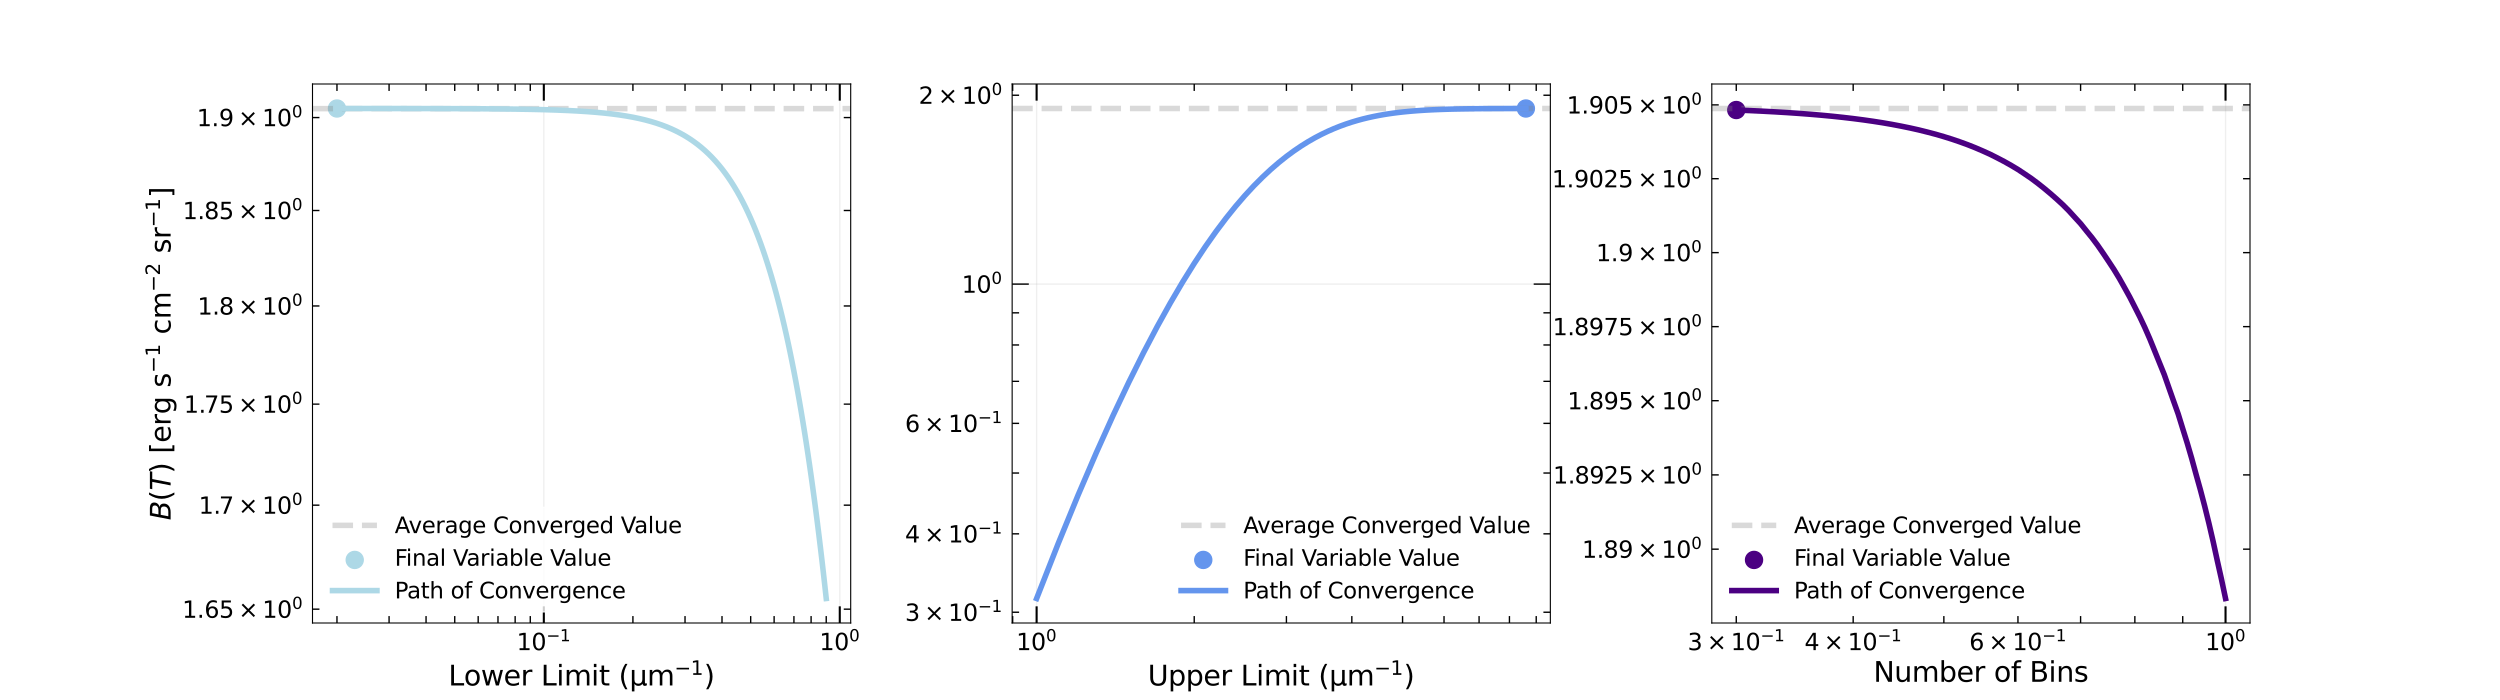 <?xml version="1.0" encoding="utf-8" standalone="no"?>
<!DOCTYPE svg PUBLIC "-//W3C//DTD SVG 1.1//EN"
  "http://www.w3.org/Graphics/SVG/1.1/DTD/svg11.dtd">
<svg xmlns:xlink="http://www.w3.org/1999/xlink" width="1800pt" height="504pt" viewBox="0 0 1800 504" xmlns="http://www.w3.org/2000/svg" version="1.1">
 <defs>
  <style type="text/css">*{stroke-linejoin: round; stroke-linecap: butt}</style>
 </defs>
 <g id="figure_1">
  <g id="patch_1">
   <path d="M 0 504 
L 1800 504 
L 1800 0 
L 0 0 
z
" style="fill: #ffffff"/>
  </g>
  <g id="axes_1">
   <g id="patch_2">
    <path d="M 225 448.56 
L 612.5 448.56 
L 612.5 60.48 
L 225 60.48 
z
" style="fill: #ffffff"/>
   </g>
   <g id="PathCollection_1">
    <defs>
     <path id="mfe0a6be2d0" d="M 0 6.124 
C 1.624 6.124 3.182 5.478 4.33 4.33 
C 5.478 3.182 6.124 1.624 6.124 0 
C 6.124 -1.624 5.478 -3.182 4.33 -4.33 
C 3.182 -5.478 1.624 -6.124 0 -6.124 
C -1.624 -6.124 -3.182 -5.478 -4.33 -4.33 
C -5.478 -3.182 -6.124 -1.624 -6.124 0 
C -6.124 1.624 -5.478 3.182 -4.33 4.33 
C -3.182 5.478 -1.624 6.124 0 6.124 
z
" style="stroke: #add8e6"/>
    </defs>
    <g clip-path="url(#p0478cfb9b3)">
     <use xlink:href="#mfe0a6be2d0" x="242.614" y="78.12" style="fill: #add8e6; stroke: #add8e6"/>
    </g>
   </g>
   <g id="matplotlib.axis_1">
    <g id="xtick_1">
     <g id="line2d_1">
      <path d="M 391.553 448.56 
L 391.553 60.48 
" clip-path="url(#p0478cfb9b3)" style="fill: none; stroke: #b0b0b0; stroke-opacity: 0.2; stroke-linecap: square"/>
     </g>
     <g id="line2d_2">
      <defs>
       <path id="m95ce30ea05" d="M 0 0 
L 0 -12 
" style="stroke: #000000; stroke-width: 1.5"/>
      </defs>
      <g>
       <use xlink:href="#m95ce30ea05" x="391.553" y="448.56" style="stroke: #000000; stroke-width: 1.5"/>
      </g>
     </g>
     <g id="line2d_3">
      <defs>
       <path id="m470762e2e3" d="M 0 0 
L 0 12 
" style="stroke: #000000; stroke-width: 1.5"/>
      </defs>
      <g>
       <use xlink:href="#m470762e2e3" x="391.553" y="60.48" style="stroke: #000000; stroke-width: 1.5"/>
      </g>
     </g>
     <g id="text_1">
      <!-- $\mathdefault{10^{-1}}$ -->
      <g transform="translate(371.977 468.219)scale(0.167 -0.167)">
       <defs>
        <path id="DejaVuSans-31" d="M 794 531 
L 1825 531 
L 1825 4091 
L 703 3866 
L 703 4441 
L 1819 4666 
L 2450 4666 
L 2450 531 
L 3481 531 
L 3481 0 
L 794 0 
L 794 531 
z
" transform="scale(0.016)"/>
        <path id="DejaVuSans-30" d="M 2034 4250 
Q 1547 4250 1301 3770 
Q 1056 3291 1056 2328 
Q 1056 1369 1301 889 
Q 1547 409 2034 409 
Q 2525 409 2770 889 
Q 3016 1369 3016 2328 
Q 3016 3291 2770 3770 
Q 2525 4250 2034 4250 
z
M 2034 4750 
Q 2819 4750 3233 4129 
Q 3647 3509 3647 2328 
Q 3647 1150 3233 529 
Q 2819 -91 2034 -91 
Q 1250 -91 836 529 
Q 422 1150 422 2328 
Q 422 3509 836 4129 
Q 1250 4750 2034 4750 
z
" transform="scale(0.016)"/>
        <path id="DejaVuSans-2212" d="M 678 2272 
L 4684 2272 
L 4684 1741 
L 678 1741 
L 678 2272 
z
" transform="scale(0.016)"/>
       </defs>
       <use xlink:href="#DejaVuSans-31" transform="translate(0 0.684)"/>
       <use xlink:href="#DejaVuSans-30" transform="translate(63.623 0.684)"/>
       <use xlink:href="#DejaVuSans-2212" transform="translate(128.203 38.966)scale(0.7)"/>
       <use xlink:href="#DejaVuSans-31" transform="translate(186.855 38.966)scale(0.7)"/>
      </g>
     </g>
    </g>
    <g id="xtick_2">
     <g id="line2d_4">
      <path d="M 604.637 448.56 
L 604.637 60.48 
" clip-path="url(#p0478cfb9b3)" style="fill: none; stroke: #b0b0b0; stroke-opacity: 0.2; stroke-linecap: square"/>
     </g>
     <g id="line2d_5">
      <g>
       <use xlink:href="#m95ce30ea05" x="604.637" y="448.56" style="stroke: #000000; stroke-width: 1.5"/>
      </g>
     </g>
     <g id="line2d_6">
      <g>
       <use xlink:href="#m470762e2e3" x="604.637" y="60.48" style="stroke: #000000; stroke-width: 1.5"/>
      </g>
     </g>
     <g id="text_2">
      <!-- $\mathdefault{10^{0}}$ -->
      <g transform="translate(589.976 468.219)scale(0.167 -0.167)">
       <use xlink:href="#DejaVuSans-31" transform="translate(0 0.766)"/>
       <use xlink:href="#DejaVuSans-30" transform="translate(63.623 0.766)"/>
       <use xlink:href="#DejaVuSans-30" transform="translate(128.203 39.047)scale(0.7)"/>
      </g>
     </g>
    </g>
    <g id="xtick_3">
     <g id="line2d_7">
      <defs>
       <path id="m73aa0819f6" d="M 0 0 
L 0 -5 
" style="stroke: #000000"/>
      </defs>
      <g>
       <use xlink:href="#m73aa0819f6" x="242.614" y="448.56" style="stroke: #000000"/>
      </g>
     </g>
     <g id="line2d_8">
      <defs>
       <path id="m48c4147199" d="M 0 0 
L 0 5 
" style="stroke: #000000"/>
      </defs>
      <g>
       <use xlink:href="#m48c4147199" x="242.614" y="60.48" style="stroke: #000000"/>
      </g>
     </g>
    </g>
    <g id="xtick_4">
     <g id="line2d_9">
      <g>
       <use xlink:href="#m73aa0819f6" x="280.136" y="448.56" style="stroke: #000000"/>
      </g>
     </g>
     <g id="line2d_10">
      <g>
       <use xlink:href="#m48c4147199" x="280.136" y="60.48" style="stroke: #000000"/>
      </g>
     </g>
    </g>
    <g id="xtick_5">
     <g id="line2d_11">
      <g>
       <use xlink:href="#m73aa0819f6" x="306.758" y="448.56" style="stroke: #000000"/>
      </g>
     </g>
     <g id="line2d_12">
      <g>
       <use xlink:href="#m48c4147199" x="306.758" y="60.48" style="stroke: #000000"/>
      </g>
     </g>
    </g>
    <g id="xtick_6">
     <g id="line2d_13">
      <g>
       <use xlink:href="#m73aa0819f6" x="327.408" y="448.56" style="stroke: #000000"/>
      </g>
     </g>
     <g id="line2d_14">
      <g>
       <use xlink:href="#m48c4147199" x="327.408" y="60.48" style="stroke: #000000"/>
      </g>
     </g>
    </g>
    <g id="xtick_7">
     <g id="line2d_15">
      <g>
       <use xlink:href="#m73aa0819f6" x="344.28" y="448.56" style="stroke: #000000"/>
      </g>
     </g>
     <g id="line2d_16">
      <g>
       <use xlink:href="#m48c4147199" x="344.28" y="60.48" style="stroke: #000000"/>
      </g>
     </g>
    </g>
    <g id="xtick_8">
     <g id="line2d_17">
      <g>
       <use xlink:href="#m73aa0819f6" x="358.546" y="448.56" style="stroke: #000000"/>
      </g>
     </g>
     <g id="line2d_18">
      <g>
       <use xlink:href="#m48c4147199" x="358.546" y="60.48" style="stroke: #000000"/>
      </g>
     </g>
    </g>
    <g id="xtick_9">
     <g id="line2d_19">
      <g>
       <use xlink:href="#m73aa0819f6" x="370.903" y="448.56" style="stroke: #000000"/>
      </g>
     </g>
     <g id="line2d_20">
      <g>
       <use xlink:href="#m48c4147199" x="370.903" y="60.48" style="stroke: #000000"/>
      </g>
     </g>
    </g>
    <g id="xtick_10">
     <g id="line2d_21">
      <g>
       <use xlink:href="#m73aa0819f6" x="381.803" y="448.56" style="stroke: #000000"/>
      </g>
     </g>
     <g id="line2d_22">
      <g>
       <use xlink:href="#m48c4147199" x="381.803" y="60.48" style="stroke: #000000"/>
      </g>
     </g>
    </g>
    <g id="xtick_11">
     <g id="line2d_23">
      <g>
       <use xlink:href="#m73aa0819f6" x="455.697" y="448.56" style="stroke: #000000"/>
      </g>
     </g>
     <g id="line2d_24">
      <g>
       <use xlink:href="#m48c4147199" x="455.697" y="60.48" style="stroke: #000000"/>
      </g>
     </g>
    </g>
    <g id="xtick_12">
     <g id="line2d_25">
      <g>
       <use xlink:href="#m73aa0819f6" x="493.22" y="448.56" style="stroke: #000000"/>
      </g>
     </g>
     <g id="line2d_26">
      <g>
       <use xlink:href="#m48c4147199" x="493.22" y="60.48" style="stroke: #000000"/>
      </g>
     </g>
    </g>
    <g id="xtick_13">
     <g id="line2d_27">
      <g>
       <use xlink:href="#m73aa0819f6" x="519.842" y="448.56" style="stroke: #000000"/>
      </g>
     </g>
     <g id="line2d_28">
      <g>
       <use xlink:href="#m48c4147199" x="519.842" y="60.48" style="stroke: #000000"/>
      </g>
     </g>
    </g>
    <g id="xtick_14">
     <g id="line2d_29">
      <g>
       <use xlink:href="#m73aa0819f6" x="540.492" y="448.56" style="stroke: #000000"/>
      </g>
     </g>
     <g id="line2d_30">
      <g>
       <use xlink:href="#m48c4147199" x="540.492" y="60.48" style="stroke: #000000"/>
      </g>
     </g>
    </g>
    <g id="xtick_15">
     <g id="line2d_31">
      <g>
       <use xlink:href="#m73aa0819f6" x="557.364" y="448.56" style="stroke: #000000"/>
      </g>
     </g>
     <g id="line2d_32">
      <g>
       <use xlink:href="#m48c4147199" x="557.364" y="60.48" style="stroke: #000000"/>
      </g>
     </g>
    </g>
    <g id="xtick_16">
     <g id="line2d_33">
      <g>
       <use xlink:href="#m73aa0819f6" x="571.629" y="448.56" style="stroke: #000000"/>
      </g>
     </g>
     <g id="line2d_34">
      <g>
       <use xlink:href="#m48c4147199" x="571.629" y="60.48" style="stroke: #000000"/>
      </g>
     </g>
    </g>
    <g id="xtick_17">
     <g id="line2d_35">
      <g>
       <use xlink:href="#m73aa0819f6" x="583.987" y="448.56" style="stroke: #000000"/>
      </g>
     </g>
     <g id="line2d_36">
      <g>
       <use xlink:href="#m48c4147199" x="583.987" y="60.48" style="stroke: #000000"/>
      </g>
     </g>
    </g>
    <g id="xtick_18">
     <g id="line2d_37">
      <g>
       <use xlink:href="#m73aa0819f6" x="594.886" y="448.56" style="stroke: #000000"/>
      </g>
     </g>
     <g id="line2d_38">
      <g>
       <use xlink:href="#m48c4147199" x="594.886" y="60.48" style="stroke: #000000"/>
      </g>
     </g>
    </g>
    <g id="text_3">
     <!-- Lower Limit ($\mathrm{\mu m^{-1}}$) -->
     <g transform="translate(322.85 493.684)scale(0.2 -0.2)">
      <defs>
       <path id="DejaVuSans-4c" d="M 628 4666 
L 1259 4666 
L 1259 531 
L 3531 531 
L 3531 0 
L 628 0 
L 628 4666 
z
" transform="scale(0.016)"/>
       <path id="DejaVuSans-6f" d="M 1959 3097 
Q 1497 3097 1228 2736 
Q 959 2375 959 1747 
Q 959 1119 1226 758 
Q 1494 397 1959 397 
Q 2419 397 2687 759 
Q 2956 1122 2956 1747 
Q 2956 2369 2687 2733 
Q 2419 3097 1959 3097 
z
M 1959 3584 
Q 2709 3584 3137 3096 
Q 3566 2609 3566 1747 
Q 3566 888 3137 398 
Q 2709 -91 1959 -91 
Q 1206 -91 779 398 
Q 353 888 353 1747 
Q 353 2609 779 3096 
Q 1206 3584 1959 3584 
z
" transform="scale(0.016)"/>
       <path id="DejaVuSans-77" d="M 269 3500 
L 844 3500 
L 1563 769 
L 2278 3500 
L 2956 3500 
L 3675 769 
L 4391 3500 
L 4966 3500 
L 4050 0 
L 3372 0 
L 2619 2869 
L 1863 0 
L 1184 0 
L 269 3500 
z
" transform="scale(0.016)"/>
       <path id="DejaVuSans-65" d="M 3597 1894 
L 3597 1613 
L 953 1613 
Q 991 1019 1311 708 
Q 1631 397 2203 397 
Q 2534 397 2845 478 
Q 3156 559 3463 722 
L 3463 178 
Q 3153 47 2828 -22 
Q 2503 -91 2169 -91 
Q 1331 -91 842 396 
Q 353 884 353 1716 
Q 353 2575 817 3079 
Q 1281 3584 2069 3584 
Q 2775 3584 3186 3129 
Q 3597 2675 3597 1894 
z
M 3022 2063 
Q 3016 2534 2758 2815 
Q 2500 3097 2075 3097 
Q 1594 3097 1305 2825 
Q 1016 2553 972 2059 
L 3022 2063 
z
" transform="scale(0.016)"/>
       <path id="DejaVuSans-72" d="M 2631 2963 
Q 2534 3019 2420 3045 
Q 2306 3072 2169 3072 
Q 1681 3072 1420 2755 
Q 1159 2438 1159 1844 
L 1159 0 
L 581 0 
L 581 3500 
L 1159 3500 
L 1159 2956 
Q 1341 3275 1631 3429 
Q 1922 3584 2338 3584 
Q 2397 3584 2469 3576 
Q 2541 3569 2628 3553 
L 2631 2963 
z
" transform="scale(0.016)"/>
       <path id="DejaVuSans-20" transform="scale(0.016)"/>
       <path id="DejaVuSans-69" d="M 603 3500 
L 1178 3500 
L 1178 0 
L 603 0 
L 603 3500 
z
M 603 4863 
L 1178 4863 
L 1178 4134 
L 603 4134 
L 603 4863 
z
" transform="scale(0.016)"/>
       <path id="DejaVuSans-6d" d="M 3328 2828 
Q 3544 3216 3844 3400 
Q 4144 3584 4550 3584 
Q 5097 3584 5394 3201 
Q 5691 2819 5691 2113 
L 5691 0 
L 5113 0 
L 5113 2094 
Q 5113 2597 4934 2840 
Q 4756 3084 4391 3084 
Q 3944 3084 3684 2787 
Q 3425 2491 3425 1978 
L 3425 0 
L 2847 0 
L 2847 2094 
Q 2847 2600 2669 2842 
Q 2491 3084 2119 3084 
Q 1678 3084 1418 2786 
Q 1159 2488 1159 1978 
L 1159 0 
L 581 0 
L 581 3500 
L 1159 3500 
L 1159 2956 
Q 1356 3278 1631 3431 
Q 1906 3584 2284 3584 
Q 2666 3584 2933 3390 
Q 3200 3197 3328 2828 
z
" transform="scale(0.016)"/>
       <path id="DejaVuSans-74" d="M 1172 4494 
L 1172 3500 
L 2356 3500 
L 2356 3053 
L 1172 3053 
L 1172 1153 
Q 1172 725 1289 603 
Q 1406 481 1766 481 
L 2356 481 
L 2356 0 
L 1766 0 
Q 1100 0 847 248 
Q 594 497 594 1153 
L 594 3053 
L 172 3053 
L 172 3500 
L 594 3500 
L 594 4494 
L 1172 4494 
z
" transform="scale(0.016)"/>
       <path id="DejaVuSans-28" d="M 1984 4856 
Q 1566 4138 1362 3434 
Q 1159 2731 1159 2009 
Q 1159 1288 1364 580 
Q 1569 -128 1984 -844 
L 1484 -844 
Q 1016 -109 783 600 
Q 550 1309 550 2009 
Q 550 2706 781 3412 
Q 1013 4119 1484 4856 
L 1984 4856 
z
" transform="scale(0.016)"/>
       <path id="DejaVuSans-3bc" d="M 544 -1331 
L 544 3500 
L 1119 3500 
L 1119 1325 
Q 1119 872 1334 640 
Q 1550 409 1972 409 
Q 2434 409 2667 671 
Q 2900 934 2900 1459 
L 2900 3500 
L 3475 3500 
L 3475 806 
Q 3475 619 3529 530 
Q 3584 441 3700 441 
Q 3728 441 3778 458 
Q 3828 475 3916 513 
L 3916 50 
Q 3788 -22 3673 -56 
Q 3559 -91 3450 -91 
Q 3234 -91 3106 31 
Q 2978 153 2931 403 
Q 2775 156 2548 32 
Q 2322 -91 2016 -91 
Q 1697 -91 1473 31 
Q 1250 153 1119 397 
L 1119 -1331 
L 544 -1331 
z
" transform="scale(0.016)"/>
       <path id="DejaVuSans-29" d="M 513 4856 
L 1013 4856 
Q 1481 4119 1714 3412 
Q 1947 2706 1947 2009 
Q 1947 1309 1714 600 
Q 1481 -109 1013 -844 
L 513 -844 
Q 928 -128 1133 580 
Q 1338 1288 1338 2009 
Q 1338 2731 1133 3434 
Q 928 4138 513 4856 
z
" transform="scale(0.016)"/>
      </defs>
      <use xlink:href="#DejaVuSans-4c" transform="translate(0 0.684)"/>
      <use xlink:href="#DejaVuSans-6f" transform="translate(55.713 0.684)"/>
      <use xlink:href="#DejaVuSans-77" transform="translate(116.895 0.684)"/>
      <use xlink:href="#DejaVuSans-65" transform="translate(198.682 0.684)"/>
      <use xlink:href="#DejaVuSans-72" transform="translate(260.205 0.684)"/>
      <use xlink:href="#DejaVuSans-20" transform="translate(301.318 0.684)"/>
      <use xlink:href="#DejaVuSans-4c" transform="translate(333.105 0.684)"/>
      <use xlink:href="#DejaVuSans-69" transform="translate(388.818 0.684)"/>
      <use xlink:href="#DejaVuSans-6d" transform="translate(416.602 0.684)"/>
      <use xlink:href="#DejaVuSans-69" transform="translate(514.014 0.684)"/>
      <use xlink:href="#DejaVuSans-74" transform="translate(541.797 0.684)"/>
      <use xlink:href="#DejaVuSans-20" transform="translate(581.006 0.684)"/>
      <use xlink:href="#DejaVuSans-28" transform="translate(612.793 0.684)"/>
      <use xlink:href="#DejaVuSans-3bc" transform="translate(651.807 0.684)"/>
      <use xlink:href="#DejaVuSans-6d" transform="translate(715.43 0.684)"/>
      <use xlink:href="#DejaVuSans-2212" transform="translate(813.799 38.966)scale(0.7)"/>
      <use xlink:href="#DejaVuSans-31" transform="translate(872.451 38.966)scale(0.7)"/>
      <use xlink:href="#DejaVuSans-29" transform="translate(919.722 0.684)"/>
     </g>
    </g>
   </g>
   <g id="matplotlib.axis_2">
    <g id="ytick_1">
     <g id="line2d_39">
      <defs>
       <path id="m02f29cbcfe" d="M 0 0 
L 5 0 
" style="stroke: #000000"/>
      </defs>
      <g>
       <use xlink:href="#m02f29cbcfe" x="225" y="438.599" style="stroke: #000000"/>
      </g>
     </g>
     <g id="line2d_40">
      <defs>
       <path id="mcf27a09fba" d="M 0 0 
L -5 0 
" style="stroke: #000000"/>
      </defs>
      <g>
       <use xlink:href="#mcf27a09fba" x="612.5" y="438.599" style="stroke: #000000"/>
      </g>
     </g>
     <g id="text_4">
      <!-- $\mathdefault{1.65\times10^{0}}$ -->
      <g transform="translate(131.201 444.929)scale(0.167 -0.167)">
       <defs>
        <path id="DejaVuSans-2e" d="M 684 794 
L 1344 794 
L 1344 0 
L 684 0 
L 684 794 
z
" transform="scale(0.016)"/>
        <path id="DejaVuSans-36" d="M 2113 2584 
Q 1688 2584 1439 2293 
Q 1191 2003 1191 1497 
Q 1191 994 1439 701 
Q 1688 409 2113 409 
Q 2538 409 2786 701 
Q 3034 994 3034 1497 
Q 3034 2003 2786 2293 
Q 2538 2584 2113 2584 
z
M 3366 4563 
L 3366 3988 
Q 3128 4100 2886 4159 
Q 2644 4219 2406 4219 
Q 1781 4219 1451 3797 
Q 1122 3375 1075 2522 
Q 1259 2794 1537 2939 
Q 1816 3084 2150 3084 
Q 2853 3084 3261 2657 
Q 3669 2231 3669 1497 
Q 3669 778 3244 343 
Q 2819 -91 2113 -91 
Q 1303 -91 875 529 
Q 447 1150 447 2328 
Q 447 3434 972 4092 
Q 1497 4750 2381 4750 
Q 2619 4750 2861 4703 
Q 3103 4656 3366 4563 
z
" transform="scale(0.016)"/>
        <path id="DejaVuSans-35" d="M 691 4666 
L 3169 4666 
L 3169 4134 
L 1269 4134 
L 1269 2991 
Q 1406 3038 1543 3061 
Q 1681 3084 1819 3084 
Q 2600 3084 3056 2656 
Q 3513 2228 3513 1497 
Q 3513 744 3044 326 
Q 2575 -91 1722 -91 
Q 1428 -91 1123 -41 
Q 819 9 494 109 
L 494 744 
Q 775 591 1075 516 
Q 1375 441 1709 441 
Q 2250 441 2565 725 
Q 2881 1009 2881 1497 
Q 2881 1984 2565 2268 
Q 2250 2553 1709 2553 
Q 1456 2553 1204 2497 
Q 953 2441 691 2322 
L 691 4666 
z
" transform="scale(0.016)"/>
        <path id="DejaVuSans-d7" d="M 4488 3438 
L 3059 2003 
L 4488 575 
L 4116 197 
L 2681 1631 
L 1247 197 
L 878 575 
L 2303 2003 
L 878 3438 
L 1247 3816 
L 2681 2381 
L 4116 3816 
L 4488 3438 
z
" transform="scale(0.016)"/>
       </defs>
       <use xlink:href="#DejaVuSans-31" transform="translate(0 0.766)"/>
       <use xlink:href="#DejaVuSans-2e" transform="translate(63.623 0.766)"/>
       <use xlink:href="#DejaVuSans-36" transform="translate(95.41 0.766)"/>
       <use xlink:href="#DejaVuSans-35" transform="translate(159.033 0.766)"/>
       <use xlink:href="#DejaVuSans-d7" transform="translate(242.139 0.766)"/>
       <use xlink:href="#DejaVuSans-31" transform="translate(345.41 0.766)"/>
       <use xlink:href="#DejaVuSans-30" transform="translate(409.033 0.766)"/>
       <use xlink:href="#DejaVuSans-30" transform="translate(473.613 39.047)scale(0.7)"/>
      </g>
     </g>
    </g>
    <g id="ytick_2">
     <g id="line2d_41">
      <g>
       <use xlink:href="#m02f29cbcfe" x="225" y="363.703" style="stroke: #000000"/>
      </g>
     </g>
     <g id="line2d_42">
      <g>
       <use xlink:href="#mcf27a09fba" x="612.5" y="363.703" style="stroke: #000000"/>
      </g>
     </g>
     <g id="text_5">
      <!-- $\mathdefault{1.7\times10^{0}}$ -->
      <g transform="translate(143.03 370.033)scale(0.167 -0.167)">
       <defs>
        <path id="DejaVuSans-37" d="M 525 4666 
L 3525 4666 
L 3525 4397 
L 1831 0 
L 1172 0 
L 2766 4134 
L 525 4134 
L 525 4666 
z
" transform="scale(0.016)"/>
       </defs>
       <use xlink:href="#DejaVuSans-31" transform="translate(0 0.766)"/>
       <use xlink:href="#DejaVuSans-2e" transform="translate(63.623 0.766)"/>
       <use xlink:href="#DejaVuSans-37" transform="translate(87.66 0.766)"/>
       <use xlink:href="#DejaVuSans-d7" transform="translate(170.766 0.766)"/>
       <use xlink:href="#DejaVuSans-31" transform="translate(274.037 0.766)"/>
       <use xlink:href="#DejaVuSans-30" transform="translate(337.66 0.766)"/>
       <use xlink:href="#DejaVuSans-30" transform="translate(402.24 39.047)scale(0.7)"/>
      </g>
     </g>
    </g>
    <g id="ytick_3">
     <g id="line2d_43">
      <g>
       <use xlink:href="#m02f29cbcfe" x="225" y="290.978" style="stroke: #000000"/>
      </g>
     </g>
     <g id="line2d_44">
      <g>
       <use xlink:href="#mcf27a09fba" x="612.5" y="290.978" style="stroke: #000000"/>
      </g>
     </g>
     <g id="text_6">
      <!-- $\mathdefault{1.75\times10^{0}}$ -->
      <g transform="translate(132.368 297.308)scale(0.167 -0.167)">
       <use xlink:href="#DejaVuSans-31" transform="translate(0 0.766)"/>
       <use xlink:href="#DejaVuSans-2e" transform="translate(63.623 0.766)"/>
       <use xlink:href="#DejaVuSans-37" transform="translate(87.66 0.766)"/>
       <use xlink:href="#DejaVuSans-35" transform="translate(151.283 0.766)"/>
       <use xlink:href="#DejaVuSans-d7" transform="translate(234.389 0.766)"/>
       <use xlink:href="#DejaVuSans-31" transform="translate(337.66 0.766)"/>
       <use xlink:href="#DejaVuSans-30" transform="translate(401.283 0.766)"/>
       <use xlink:href="#DejaVuSans-30" transform="translate(465.863 39.047)scale(0.7)"/>
      </g>
     </g>
    </g>
    <g id="ytick_4">
     <g id="line2d_45">
      <g>
       <use xlink:href="#m02f29cbcfe" x="225" y="220.302" style="stroke: #000000"/>
      </g>
     </g>
     <g id="line2d_46">
      <g>
       <use xlink:href="#mcf27a09fba" x="612.5" y="220.302" style="stroke: #000000"/>
      </g>
     </g>
     <g id="text_7">
      <!-- $\mathdefault{1.8\times10^{0}}$ -->
      <g transform="translate(142.197 226.631)scale(0.167 -0.167)">
       <defs>
        <path id="DejaVuSans-38" d="M 2034 2216 
Q 1584 2216 1326 1975 
Q 1069 1734 1069 1313 
Q 1069 891 1326 650 
Q 1584 409 2034 409 
Q 2484 409 2743 651 
Q 3003 894 3003 1313 
Q 3003 1734 2745 1975 
Q 2488 2216 2034 2216 
z
M 1403 2484 
Q 997 2584 770 2862 
Q 544 3141 544 3541 
Q 544 4100 942 4425 
Q 1341 4750 2034 4750 
Q 2731 4750 3128 4425 
Q 3525 4100 3525 3541 
Q 3525 3141 3298 2862 
Q 3072 2584 2669 2484 
Q 3125 2378 3379 2068 
Q 3634 1759 3634 1313 
Q 3634 634 3220 271 
Q 2806 -91 2034 -91 
Q 1263 -91 848 271 
Q 434 634 434 1313 
Q 434 1759 690 2068 
Q 947 2378 1403 2484 
z
M 1172 3481 
Q 1172 3119 1398 2916 
Q 1625 2713 2034 2713 
Q 2441 2713 2670 2916 
Q 2900 3119 2900 3481 
Q 2900 3844 2670 4047 
Q 2441 4250 2034 4250 
Q 1625 4250 1398 4047 
Q 1172 3844 1172 3481 
z
" transform="scale(0.016)"/>
       </defs>
       <use xlink:href="#DejaVuSans-31" transform="translate(0 0.766)"/>
       <use xlink:href="#DejaVuSans-2e" transform="translate(63.623 0.766)"/>
       <use xlink:href="#DejaVuSans-38" transform="translate(92.785 0.766)"/>
       <use xlink:href="#DejaVuSans-d7" transform="translate(175.891 0.766)"/>
       <use xlink:href="#DejaVuSans-31" transform="translate(279.162 0.766)"/>
       <use xlink:href="#DejaVuSans-30" transform="translate(342.785 0.766)"/>
       <use xlink:href="#DejaVuSans-30" transform="translate(407.365 39.047)scale(0.7)"/>
      </g>
     </g>
    </g>
    <g id="ytick_5">
     <g id="line2d_47">
      <g>
       <use xlink:href="#m02f29cbcfe" x="225" y="151.562" style="stroke: #000000"/>
      </g>
     </g>
     <g id="line2d_48">
      <g>
       <use xlink:href="#mcf27a09fba" x="612.5" y="151.562" style="stroke: #000000"/>
      </g>
     </g>
     <g id="text_8">
      <!-- $\mathdefault{1.85\times10^{0}}$ -->
      <g transform="translate(131.535 157.892)scale(0.167 -0.167)">
       <use xlink:href="#DejaVuSans-31" transform="translate(0 0.766)"/>
       <use xlink:href="#DejaVuSans-2e" transform="translate(63.623 0.766)"/>
       <use xlink:href="#DejaVuSans-38" transform="translate(92.785 0.766)"/>
       <use xlink:href="#DejaVuSans-35" transform="translate(156.408 0.766)"/>
       <use xlink:href="#DejaVuSans-d7" transform="translate(239.514 0.766)"/>
       <use xlink:href="#DejaVuSans-31" transform="translate(342.785 0.766)"/>
       <use xlink:href="#DejaVuSans-30" transform="translate(406.408 0.766)"/>
       <use xlink:href="#DejaVuSans-30" transform="translate(470.988 39.047)scale(0.7)"/>
      </g>
     </g>
    </g>
    <g id="ytick_6">
     <g id="line2d_49">
      <g>
       <use xlink:href="#m02f29cbcfe" x="225" y="84.656" style="stroke: #000000"/>
      </g>
     </g>
     <g id="line2d_50">
      <g>
       <use xlink:href="#mcf27a09fba" x="612.5" y="84.656" style="stroke: #000000"/>
      </g>
     </g>
     <g id="text_9">
      <!-- $\mathdefault{1.9\times10^{0}}$ -->
      <g transform="translate(141.697 90.985)scale(0.167 -0.167)">
       <defs>
        <path id="DejaVuSans-39" d="M 703 97 
L 703 672 
Q 941 559 1184 500 
Q 1428 441 1663 441 
Q 2288 441 2617 861 
Q 2947 1281 2994 2138 
Q 2813 1869 2534 1725 
Q 2256 1581 1919 1581 
Q 1219 1581 811 2004 
Q 403 2428 403 3163 
Q 403 3881 828 4315 
Q 1253 4750 1959 4750 
Q 2769 4750 3195 4129 
Q 3622 3509 3622 2328 
Q 3622 1225 3098 567 
Q 2575 -91 1691 -91 
Q 1453 -91 1209 -44 
Q 966 3 703 97 
z
M 1959 2075 
Q 2384 2075 2632 2365 
Q 2881 2656 2881 3163 
Q 2881 3666 2632 3958 
Q 2384 4250 1959 4250 
Q 1534 4250 1286 3958 
Q 1038 3666 1038 3163 
Q 1038 2656 1286 2365 
Q 1534 2075 1959 2075 
z
" transform="scale(0.016)"/>
       </defs>
       <use xlink:href="#DejaVuSans-31" transform="translate(0 0.766)"/>
       <use xlink:href="#DejaVuSans-2e" transform="translate(63.623 0.766)"/>
       <use xlink:href="#DejaVuSans-39" transform="translate(95.41 0.766)"/>
       <use xlink:href="#DejaVuSans-d7" transform="translate(178.516 0.766)"/>
       <use xlink:href="#DejaVuSans-31" transform="translate(281.787 0.766)"/>
       <use xlink:href="#DejaVuSans-30" transform="translate(345.41 0.766)"/>
       <use xlink:href="#DejaVuSans-30" transform="translate(409.99 39.047)scale(0.7)"/>
      </g>
     </g>
    </g>
    <g id="text_10">
     <!-- $B(T) \ [\mathrm{erg \ s^{-1} \ cm^{-2} \ sr^{-1}}]$ -->
     <g transform="translate(123.001 374.62)rotate(-90)scale(0.2 -0.2)">
      <defs>
       <path id="DejaVuSans-Oblique-42" d="M 1081 4666 
L 2694 4666 
Q 3350 4666 3675 4422 
Q 4000 4178 4000 3688 
Q 4000 3238 3720 2911 
Q 3441 2584 2988 2516 
Q 3375 2428 3569 2181 
Q 3763 1934 3763 1522 
Q 3763 819 3242 409 
Q 2722 0 1819 0 
L 172 0 
L 1081 4666 
z
M 1234 2228 
L 903 519 
L 1919 519 
Q 2491 519 2800 781 
Q 3109 1044 3109 1522 
Q 3109 1891 2904 2059 
Q 2700 2228 2247 2228 
L 1234 2228 
z
M 1606 4147 
L 1331 2741 
L 2272 2741 
Q 2775 2741 3058 2959 
Q 3341 3178 3341 3566 
Q 3341 3869 3150 4008 
Q 2959 4147 2541 4147 
L 1606 4147 
z
" transform="scale(0.016)"/>
       <path id="DejaVuSans-Oblique-54" d="M 378 4666 
L 4325 4666 
L 4225 4134 
L 2559 4134 
L 1759 0 
L 1125 0 
L 1925 4134 
L 275 4134 
L 378 4666 
z
" transform="scale(0.016)"/>
       <path id="DejaVuSans-5b" d="M 550 4863 
L 1875 4863 
L 1875 4416 
L 1125 4416 
L 1125 -397 
L 1875 -397 
L 1875 -844 
L 550 -844 
L 550 4863 
z
" transform="scale(0.016)"/>
       <path id="DejaVuSans-67" d="M 2906 1791 
Q 2906 2416 2648 2759 
Q 2391 3103 1925 3103 
Q 1463 3103 1205 2759 
Q 947 2416 947 1791 
Q 947 1169 1205 825 
Q 1463 481 1925 481 
Q 2391 481 2648 825 
Q 2906 1169 2906 1791 
z
M 3481 434 
Q 3481 -459 3084 -895 
Q 2688 -1331 1869 -1331 
Q 1566 -1331 1297 -1286 
Q 1028 -1241 775 -1147 
L 775 -588 
Q 1028 -725 1275 -790 
Q 1522 -856 1778 -856 
Q 2344 -856 2625 -561 
Q 2906 -266 2906 331 
L 2906 616 
Q 2728 306 2450 153 
Q 2172 0 1784 0 
Q 1141 0 747 490 
Q 353 981 353 1791 
Q 353 2603 747 3093 
Q 1141 3584 1784 3584 
Q 2172 3584 2450 3431 
Q 2728 3278 2906 2969 
L 2906 3500 
L 3481 3500 
L 3481 434 
z
" transform="scale(0.016)"/>
       <path id="DejaVuSans-73" d="M 2834 3397 
L 2834 2853 
Q 2591 2978 2328 3040 
Q 2066 3103 1784 3103 
Q 1356 3103 1142 2972 
Q 928 2841 928 2578 
Q 928 2378 1081 2264 
Q 1234 2150 1697 2047 
L 1894 2003 
Q 2506 1872 2764 1633 
Q 3022 1394 3022 966 
Q 3022 478 2636 193 
Q 2250 -91 1575 -91 
Q 1294 -91 989 -36 
Q 684 19 347 128 
L 347 722 
Q 666 556 975 473 
Q 1284 391 1588 391 
Q 1994 391 2212 530 
Q 2431 669 2431 922 
Q 2431 1156 2273 1281 
Q 2116 1406 1581 1522 
L 1381 1569 
Q 847 1681 609 1914 
Q 372 2147 372 2553 
Q 372 3047 722 3315 
Q 1072 3584 1716 3584 
Q 2034 3584 2315 3537 
Q 2597 3491 2834 3397 
z
" transform="scale(0.016)"/>
       <path id="DejaVuSans-63" d="M 3122 3366 
L 3122 2828 
Q 2878 2963 2633 3030 
Q 2388 3097 2138 3097 
Q 1578 3097 1268 2742 
Q 959 2388 959 1747 
Q 959 1106 1268 751 
Q 1578 397 2138 397 
Q 2388 397 2633 464 
Q 2878 531 3122 666 
L 3122 134 
Q 2881 22 2623 -34 
Q 2366 -91 2075 -91 
Q 1284 -91 818 406 
Q 353 903 353 1747 
Q 353 2603 823 3093 
Q 1294 3584 2113 3584 
Q 2378 3584 2631 3529 
Q 2884 3475 3122 3366 
z
" transform="scale(0.016)"/>
       <path id="DejaVuSans-32" d="M 1228 531 
L 3431 531 
L 3431 0 
L 469 0 
L 469 531 
Q 828 903 1448 1529 
Q 2069 2156 2228 2338 
Q 2531 2678 2651 2914 
Q 2772 3150 2772 3378 
Q 2772 3750 2511 3984 
Q 2250 4219 1831 4219 
Q 1534 4219 1204 4116 
Q 875 4013 500 3803 
L 500 4441 
Q 881 4594 1212 4672 
Q 1544 4750 1819 4750 
Q 2544 4750 2975 4387 
Q 3406 4025 3406 3419 
Q 3406 3131 3298 2873 
Q 3191 2616 2906 2266 
Q 2828 2175 2409 1742 
Q 1991 1309 1228 531 
z
" transform="scale(0.016)"/>
       <path id="DejaVuSans-5d" d="M 1947 4863 
L 1947 -844 
L 622 -844 
L 622 -397 
L 1369 -397 
L 1369 4416 
L 622 4416 
L 622 4863 
L 1947 4863 
z
" transform="scale(0.016)"/>
      </defs>
      <use xlink:href="#DejaVuSans-Oblique-42" transform="translate(0 0.766)"/>
      <use xlink:href="#DejaVuSans-28" transform="translate(68.604 0.766)"/>
      <use xlink:href="#DejaVuSans-Oblique-54" transform="translate(107.617 0.766)"/>
      <use xlink:href="#DejaVuSans-29" transform="translate(168.701 0.766)"/>
      <use xlink:href="#DejaVuSans-5b" transform="translate(240.185 0.766)"/>
      <use xlink:href="#DejaVuSans-65" transform="translate(279.199 0.766)"/>
      <use xlink:href="#DejaVuSans-72" transform="translate(340.722 0.766)"/>
      <use xlink:href="#DejaVuSans-67" transform="translate(381.836 0.766)"/>
      <use xlink:href="#DejaVuSans-73" transform="translate(477.783 0.766)"/>
      <use xlink:href="#DejaVuSans-2212" transform="translate(530.839 39.047)scale(0.7)"/>
      <use xlink:href="#DejaVuSans-31" transform="translate(589.492 39.047)scale(0.7)"/>
      <use xlink:href="#DejaVuSans-63" transform="translate(669.232 0.766)"/>
      <use xlink:href="#DejaVuSans-6d" transform="translate(724.213 0.766)"/>
      <use xlink:href="#DejaVuSans-2212" transform="translate(822.582 39.047)scale(0.7)"/>
      <use xlink:href="#DejaVuSans-32" transform="translate(881.234 39.047)scale(0.7)"/>
      <use xlink:href="#DejaVuSans-73" transform="translate(960.975 0.766)"/>
      <use xlink:href="#DejaVuSans-72" transform="translate(1013.075 0.766)"/>
      <use xlink:href="#DejaVuSans-2212" transform="translate(1055.145 39.047)scale(0.7)"/>
      <use xlink:href="#DejaVuSans-31" transform="translate(1113.798 39.047)scale(0.7)"/>
      <use xlink:href="#DejaVuSans-5d" transform="translate(1161.068 0.766)"/>
     </g>
    </g>
   </g>
   <g id="line2d_51">
    <path d="M 225 78.222 
L 612.5 78.222 
" clip-path="url(#p0478cfb9b3)" style="fill: none; stroke-dasharray: 14.8,6.4; stroke-dashoffset: 0; stroke: #808080; stroke-opacity: 0.3; stroke-width: 4"/>
   </g>
   <g id="line2d_52">
    <path d="M 594.886 430.92 
L 593.852 421.485 
L 592.807 412.181 
L 591.749 403.009 
L 590.679 393.969 
L 589.597 385.061 
L 588.502 376.285 
L 587.393 367.641 
L 586.272 359.13 
L 585.136 350.753 
L 583.987 342.508 
L 582.823 334.397 
L 581.644 326.419 
L 580.45 318.575 
L 579.24 310.865 
L 578.014 303.289 
L 576.772 295.846 
L 575.513 288.538 
L 574.236 281.364 
L 572.942 274.324 
L 571.629 267.418 
L 570.298 260.647 
L 568.947 254.009 
L 567.576 247.506 
L 566.184 241.136 
L 564.771 234.901 
L 563.337 228.799 
L 561.879 222.831 
L 560.399 216.997 
L 558.894 211.296 
L 557.364 205.727 
L 555.809 200.292 
L 554.227 194.989 
L 552.617 189.818 
L 550.98 184.779 
L 549.312 179.872 
L 547.614 175.095 
L 545.884 170.449 
L 544.121 165.933 
L 542.324 161.546 
L 540.492 157.288 
L 538.622 153.158 
L 536.714 149.156 
L 534.766 145.281 
L 532.776 141.531 
L 530.742 137.907 
L 528.662 134.407 
L 526.535 131.031 
L 524.357 127.777 
L 522.127 124.644 
L 519.842 121.632 
L 517.499 118.739 
L 515.095 115.964 
L 512.627 113.306 
L 510.092 110.763 
L 507.485 108.334 
L 504.802 106.017 
L 502.04 103.812 
L 499.192 101.716 
L 496.254 99.727 
L 493.22 97.845 
L 490.082 96.066 
L 486.835 94.39 
L 483.469 92.814 
L 479.977 91.336 
L 476.347 89.954 
L 472.57 88.666 
L 468.631 87.469 
L 464.517 86.361 
L 460.212 85.339 
L 455.697 84.401 
L 450.951 83.544 
L 445.947 82.764 
L 440.658 82.06 
L 435.047 81.428 
L 429.075 80.864 
L 422.69 80.366 
L 415.832 79.93 
L 408.425 79.553 
L 400.373 79.23 
L 391.553 78.958 
L 381.803 78.734 
L 370.903 78.552 
L 358.546 78.409 
L 344.28 78.301 
L 327.408 78.222 
L 306.758 78.169 
L 280.136 78.137 
L 242.614 78.12 
" clip-path="url(#p0478cfb9b3)" style="fill: none; stroke: #add8e6; stroke-width: 4; stroke-linecap: square"/>
   </g>
   <g id="patch_3">
    <path d="M 225 448.56 
L 225 60.48 
" style="fill: none; stroke: #000000; stroke-width: 0.8; stroke-linejoin: miter; stroke-linecap: square"/>
   </g>
   <g id="patch_4">
    <path d="M 612.5 448.56 
L 612.5 60.48 
" style="fill: none; stroke: #000000; stroke-width: 0.8; stroke-linejoin: miter; stroke-linecap: square"/>
   </g>
   <g id="patch_5">
    <path d="M 225 448.56 
L 612.5 448.56 
" style="fill: none; stroke: #000000; stroke-width: 0.8; stroke-linejoin: miter; stroke-linecap: square"/>
   </g>
   <g id="patch_6">
    <path d="M 225 60.48 
L 612.5 60.48 
" style="fill: none; stroke: #000000; stroke-width: 0.8; stroke-linejoin: miter; stroke-linecap: square"/>
   </g>
   <g id="legend_1">
    <g id="patch_7">
     <path d="M 236.2 440.56 
L 494.09 440.56 
Q 497.29 440.56 497.29 437.36 
L 497.29 368.505 
Q 497.29 365.305 494.09 365.305 
L 236.2 365.305 
Q 233 365.305 233 368.505 
L 233 437.36 
Q 233 440.56 236.2 440.56 
z
" style="fill: #ffffff; opacity: 0.8; stroke: #ffffff; stroke-linejoin: miter"/>
    </g>
    <g id="line2d_53">
     <path d="M 239.4 378.262 
L 255.4 378.262 
L 271.4 378.262 
" style="fill: none; stroke-dasharray: 14.8,6.4; stroke-dashoffset: 0; stroke: #808080; stroke-opacity: 0.3; stroke-width: 4"/>
    </g>
    <g id="text_11">
     <!-- Average Converged Value -->
     <g transform="translate(284.2 383.863)scale(0.16 -0.16)">
      <defs>
       <path id="DejaVuSans-41" d="M 2188 4044 
L 1331 1722 
L 3047 1722 
L 2188 4044 
z
M 1831 4666 
L 2547 4666 
L 4325 0 
L 3669 0 
L 3244 1197 
L 1141 1197 
L 716 0 
L 50 0 
L 1831 4666 
z
" transform="scale(0.016)"/>
       <path id="DejaVuSans-76" d="M 191 3500 
L 800 3500 
L 1894 563 
L 2988 3500 
L 3597 3500 
L 2284 0 
L 1503 0 
L 191 3500 
z
" transform="scale(0.016)"/>
       <path id="DejaVuSans-61" d="M 2194 1759 
Q 1497 1759 1228 1600 
Q 959 1441 959 1056 
Q 959 750 1161 570 
Q 1363 391 1709 391 
Q 2188 391 2477 730 
Q 2766 1069 2766 1631 
L 2766 1759 
L 2194 1759 
z
M 3341 1997 
L 3341 0 
L 2766 0 
L 2766 531 
Q 2569 213 2275 61 
Q 1981 -91 1556 -91 
Q 1019 -91 701 211 
Q 384 513 384 1019 
Q 384 1609 779 1909 
Q 1175 2209 1959 2209 
L 2766 2209 
L 2766 2266 
Q 2766 2663 2505 2880 
Q 2244 3097 1772 3097 
Q 1472 3097 1187 3025 
Q 903 2953 641 2809 
L 641 3341 
Q 956 3463 1253 3523 
Q 1550 3584 1831 3584 
Q 2591 3584 2966 3190 
Q 3341 2797 3341 1997 
z
" transform="scale(0.016)"/>
       <path id="DejaVuSans-43" d="M 4122 4306 
L 4122 3641 
Q 3803 3938 3442 4084 
Q 3081 4231 2675 4231 
Q 1875 4231 1450 3742 
Q 1025 3253 1025 2328 
Q 1025 1406 1450 917 
Q 1875 428 2675 428 
Q 3081 428 3442 575 
Q 3803 722 4122 1019 
L 4122 359 
Q 3791 134 3420 21 
Q 3050 -91 2638 -91 
Q 1578 -91 968 557 
Q 359 1206 359 2328 
Q 359 3453 968 4101 
Q 1578 4750 2638 4750 
Q 3056 4750 3426 4639 
Q 3797 4528 4122 4306 
z
" transform="scale(0.016)"/>
       <path id="DejaVuSans-6e" d="M 3513 2113 
L 3513 0 
L 2938 0 
L 2938 2094 
Q 2938 2591 2744 2837 
Q 2550 3084 2163 3084 
Q 1697 3084 1428 2787 
Q 1159 2491 1159 1978 
L 1159 0 
L 581 0 
L 581 3500 
L 1159 3500 
L 1159 2956 
Q 1366 3272 1645 3428 
Q 1925 3584 2291 3584 
Q 2894 3584 3203 3211 
Q 3513 2838 3513 2113 
z
" transform="scale(0.016)"/>
       <path id="DejaVuSans-64" d="M 2906 2969 
L 2906 4863 
L 3481 4863 
L 3481 0 
L 2906 0 
L 2906 525 
Q 2725 213 2448 61 
Q 2172 -91 1784 -91 
Q 1150 -91 751 415 
Q 353 922 353 1747 
Q 353 2572 751 3078 
Q 1150 3584 1784 3584 
Q 2172 3584 2448 3432 
Q 2725 3281 2906 2969 
z
M 947 1747 
Q 947 1113 1208 752 
Q 1469 391 1925 391 
Q 2381 391 2643 752 
Q 2906 1113 2906 1747 
Q 2906 2381 2643 2742 
Q 2381 3103 1925 3103 
Q 1469 3103 1208 2742 
Q 947 2381 947 1747 
z
" transform="scale(0.016)"/>
       <path id="DejaVuSans-56" d="M 1831 0 
L 50 4666 
L 709 4666 
L 2188 738 
L 3669 4666 
L 4325 4666 
L 2547 0 
L 1831 0 
z
" transform="scale(0.016)"/>
       <path id="DejaVuSans-6c" d="M 603 4863 
L 1178 4863 
L 1178 0 
L 603 0 
L 603 4863 
z
" transform="scale(0.016)"/>
       <path id="DejaVuSans-75" d="M 544 1381 
L 544 3500 
L 1119 3500 
L 1119 1403 
Q 1119 906 1312 657 
Q 1506 409 1894 409 
Q 2359 409 2629 706 
Q 2900 1003 2900 1516 
L 2900 3500 
L 3475 3500 
L 3475 0 
L 2900 0 
L 2900 538 
Q 2691 219 2414 64 
Q 2138 -91 1772 -91 
Q 1169 -91 856 284 
Q 544 659 544 1381 
z
M 1991 3584 
L 1991 3584 
z
" transform="scale(0.016)"/>
      </defs>
      <use xlink:href="#DejaVuSans-41"/>
      <use xlink:href="#DejaVuSans-76" x="62.533"/>
      <use xlink:href="#DejaVuSans-65" x="121.713"/>
      <use xlink:href="#DejaVuSans-72" x="183.236"/>
      <use xlink:href="#DejaVuSans-61" x="224.35"/>
      <use xlink:href="#DejaVuSans-67" x="285.629"/>
      <use xlink:href="#DejaVuSans-65" x="349.105"/>
      <use xlink:href="#DejaVuSans-20" x="410.629"/>
      <use xlink:href="#DejaVuSans-43" x="442.416"/>
      <use xlink:href="#DejaVuSans-6f" x="512.24"/>
      <use xlink:href="#DejaVuSans-6e" x="573.422"/>
      <use xlink:href="#DejaVuSans-76" x="636.801"/>
      <use xlink:href="#DejaVuSans-65" x="695.98"/>
      <use xlink:href="#DejaVuSans-72" x="757.504"/>
      <use xlink:href="#DejaVuSans-67" x="796.867"/>
      <use xlink:href="#DejaVuSans-65" x="860.344"/>
      <use xlink:href="#DejaVuSans-64" x="921.867"/>
      <use xlink:href="#DejaVuSans-20" x="985.344"/>
      <use xlink:href="#DejaVuSans-56" x="1017.131"/>
      <use xlink:href="#DejaVuSans-61" x="1077.789"/>
      <use xlink:href="#DejaVuSans-6c" x="1139.068"/>
      <use xlink:href="#DejaVuSans-75" x="1166.852"/>
      <use xlink:href="#DejaVuSans-65" x="1230.23"/>
     </g>
    </g>
    <g id="PathCollection_2">
     <g>
      <use xlink:href="#mfe0a6be2d0" x="255.4" y="403.147" style="fill: #add8e6; stroke: #add8e6"/>
     </g>
    </g>
    <g id="text_12">
     <!-- Final Variable Value -->
     <g transform="translate(284.2 407.348)scale(0.16 -0.16)">
      <defs>
       <path id="DejaVuSans-46" d="M 628 4666 
L 3309 4666 
L 3309 4134 
L 1259 4134 
L 1259 2759 
L 3109 2759 
L 3109 2228 
L 1259 2228 
L 1259 0 
L 628 0 
L 628 4666 
z
" transform="scale(0.016)"/>
       <path id="DejaVuSans-62" d="M 3116 1747 
Q 3116 2381 2855 2742 
Q 2594 3103 2138 3103 
Q 1681 3103 1420 2742 
Q 1159 2381 1159 1747 
Q 1159 1113 1420 752 
Q 1681 391 2138 391 
Q 2594 391 2855 752 
Q 3116 1113 3116 1747 
z
M 1159 2969 
Q 1341 3281 1617 3432 
Q 1894 3584 2278 3584 
Q 2916 3584 3314 3078 
Q 3713 2572 3713 1747 
Q 3713 922 3314 415 
Q 2916 -91 2278 -91 
Q 1894 -91 1617 61 
Q 1341 213 1159 525 
L 1159 0 
L 581 0 
L 581 4863 
L 1159 4863 
L 1159 2969 
z
" transform="scale(0.016)"/>
      </defs>
      <use xlink:href="#DejaVuSans-46"/>
      <use xlink:href="#DejaVuSans-69" x="50.27"/>
      <use xlink:href="#DejaVuSans-6e" x="78.053"/>
      <use xlink:href="#DejaVuSans-61" x="141.432"/>
      <use xlink:href="#DejaVuSans-6c" x="202.711"/>
      <use xlink:href="#DejaVuSans-20" x="230.494"/>
      <use xlink:href="#DejaVuSans-56" x="262.281"/>
      <use xlink:href="#DejaVuSans-61" x="322.939"/>
      <use xlink:href="#DejaVuSans-72" x="384.219"/>
      <use xlink:href="#DejaVuSans-69" x="425.332"/>
      <use xlink:href="#DejaVuSans-61" x="453.115"/>
      <use xlink:href="#DejaVuSans-62" x="514.395"/>
      <use xlink:href="#DejaVuSans-6c" x="577.871"/>
      <use xlink:href="#DejaVuSans-65" x="605.654"/>
      <use xlink:href="#DejaVuSans-20" x="667.178"/>
      <use xlink:href="#DejaVuSans-56" x="698.965"/>
      <use xlink:href="#DejaVuSans-61" x="759.623"/>
      <use xlink:href="#DejaVuSans-6c" x="820.902"/>
      <use xlink:href="#DejaVuSans-75" x="848.686"/>
      <use xlink:href="#DejaVuSans-65" x="912.064"/>
     </g>
    </g>
    <g id="line2d_54">
     <path d="M 239.4 425.233 
L 255.4 425.233 
L 271.4 425.233 
" style="fill: none; stroke: #add8e6; stroke-width: 4; stroke-linecap: square"/>
    </g>
    <g id="text_13">
     <!-- Path of Convergence -->
     <g transform="translate(284.2 430.832)scale(0.16 -0.16)">
      <defs>
       <path id="DejaVuSans-50" d="M 1259 4147 
L 1259 2394 
L 2053 2394 
Q 2494 2394 2734 2622 
Q 2975 2850 2975 3272 
Q 2975 3691 2734 3919 
Q 2494 4147 2053 4147 
L 1259 4147 
z
M 628 4666 
L 2053 4666 
Q 2838 4666 3239 4311 
Q 3641 3956 3641 3272 
Q 3641 2581 3239 2228 
Q 2838 1875 2053 1875 
L 1259 1875 
L 1259 0 
L 628 0 
L 628 4666 
z
" transform="scale(0.016)"/>
       <path id="DejaVuSans-68" d="M 3513 2113 
L 3513 0 
L 2938 0 
L 2938 2094 
Q 2938 2591 2744 2837 
Q 2550 3084 2163 3084 
Q 1697 3084 1428 2787 
Q 1159 2491 1159 1978 
L 1159 0 
L 581 0 
L 581 4863 
L 1159 4863 
L 1159 2956 
Q 1366 3272 1645 3428 
Q 1925 3584 2291 3584 
Q 2894 3584 3203 3211 
Q 3513 2838 3513 2113 
z
" transform="scale(0.016)"/>
       <path id="DejaVuSans-66" d="M 2375 4863 
L 2375 4384 
L 1825 4384 
Q 1516 4384 1395 4259 
Q 1275 4134 1275 3809 
L 1275 3500 
L 2222 3500 
L 2222 3053 
L 1275 3053 
L 1275 0 
L 697 0 
L 697 3053 
L 147 3053 
L 147 3500 
L 697 3500 
L 697 3744 
Q 697 4328 969 4595 
Q 1241 4863 1831 4863 
L 2375 4863 
z
" transform="scale(0.016)"/>
      </defs>
      <use xlink:href="#DejaVuSans-50"/>
      <use xlink:href="#DejaVuSans-61" x="55.803"/>
      <use xlink:href="#DejaVuSans-74" x="117.082"/>
      <use xlink:href="#DejaVuSans-68" x="156.291"/>
      <use xlink:href="#DejaVuSans-20" x="219.67"/>
      <use xlink:href="#DejaVuSans-6f" x="251.457"/>
      <use xlink:href="#DejaVuSans-66" x="312.639"/>
      <use xlink:href="#DejaVuSans-20" x="347.844"/>
      <use xlink:href="#DejaVuSans-43" x="379.631"/>
      <use xlink:href="#DejaVuSans-6f" x="449.455"/>
      <use xlink:href="#DejaVuSans-6e" x="510.637"/>
      <use xlink:href="#DejaVuSans-76" x="574.016"/>
      <use xlink:href="#DejaVuSans-65" x="633.195"/>
      <use xlink:href="#DejaVuSans-72" x="694.719"/>
      <use xlink:href="#DejaVuSans-67" x="734.082"/>
      <use xlink:href="#DejaVuSans-65" x="797.559"/>
      <use xlink:href="#DejaVuSans-6e" x="859.082"/>
      <use xlink:href="#DejaVuSans-63" x="922.461"/>
      <use xlink:href="#DejaVuSans-65" x="977.441"/>
     </g>
    </g>
   </g>
  </g>
  <g id="axes_2">
   <g id="patch_8">
    <path d="M 728.75 448.56 
L 1116.25 448.56 
L 1116.25 60.48 
L 728.75 60.48 
z
" style="fill: #ffffff"/>
   </g>
   <g id="PathCollection_3">
    <defs>
     <path id="m73b3208d07" d="M 0 6.124 
C 1.624 6.124 3.182 5.478 4.33 4.33 
C 5.478 3.182 6.124 1.624 6.124 0 
C 6.124 -1.624 5.478 -3.182 4.33 -4.33 
C 3.182 -5.478 1.624 -6.124 0 -6.124 
C -1.624 -6.124 -3.182 -5.478 -4.33 -4.33 
C -5.478 -3.182 -6.124 -1.624 -6.124 0 
C -6.124 1.624 -5.478 3.182 -4.33 4.33 
C -3.182 5.478 -1.624 6.124 0 6.124 
z
" style="stroke: #6495ed"/>
    </defs>
    <g clip-path="url(#p0a3076883c)">
     <use xlink:href="#m73b3208d07" x="1098.636" y="78.123" style="fill: #6495ed; stroke: #6495ed"/>
    </g>
   </g>
   <g id="matplotlib.axis_3">
    <g id="xtick_19">
     <g id="line2d_55">
      <path d="M 746.364 448.56 
L 746.364 60.48 
" clip-path="url(#p0a3076883c)" style="fill: none; stroke: #b0b0b0; stroke-opacity: 0.2; stroke-linecap: square"/>
     </g>
     <g id="line2d_56">
      <g>
       <use xlink:href="#m95ce30ea05" x="746.364" y="448.56" style="stroke: #000000; stroke-width: 1.5"/>
      </g>
     </g>
     <g id="line2d_57">
      <g>
       <use xlink:href="#m470762e2e3" x="746.364" y="60.48" style="stroke: #000000; stroke-width: 1.5"/>
      </g>
     </g>
     <g id="text_14">
      <!-- $\mathdefault{10^{0}}$ -->
      <g transform="translate(731.703 468.219)scale(0.167 -0.167)">
       <use xlink:href="#DejaVuSans-31" transform="translate(0 0.766)"/>
       <use xlink:href="#DejaVuSans-30" transform="translate(63.623 0.766)"/>
       <use xlink:href="#DejaVuSans-30" transform="translate(128.203 39.047)scale(0.7)"/>
      </g>
     </g>
    </g>
    <g id="xtick_20">
     <g id="line2d_58">
      <g>
       <use xlink:href="#m73aa0819f6" x="729.115" y="448.56" style="stroke: #000000"/>
      </g>
     </g>
     <g id="line2d_59">
      <g>
       <use xlink:href="#m48c4147199" x="729.115" y="60.48" style="stroke: #000000"/>
      </g>
     </g>
    </g>
    <g id="xtick_21">
     <g id="line2d_60">
      <g>
       <use xlink:href="#m73aa0819f6" x="859.841" y="448.56" style="stroke: #000000"/>
      </g>
     </g>
     <g id="line2d_61">
      <g>
       <use xlink:href="#m48c4147199" x="859.841" y="60.48" style="stroke: #000000"/>
      </g>
     </g>
    </g>
    <g id="xtick_22">
     <g id="line2d_62">
      <g>
       <use xlink:href="#m73aa0819f6" x="926.221" y="448.56" style="stroke: #000000"/>
      </g>
     </g>
     <g id="line2d_63">
      <g>
       <use xlink:href="#m48c4147199" x="926.221" y="60.48" style="stroke: #000000"/>
      </g>
     </g>
    </g>
    <g id="xtick_23">
     <g id="line2d_64">
      <g>
       <use xlink:href="#m73aa0819f6" x="973.319" y="448.56" style="stroke: #000000"/>
      </g>
     </g>
     <g id="line2d_65">
      <g>
       <use xlink:href="#m48c4147199" x="973.319" y="60.48" style="stroke: #000000"/>
      </g>
     </g>
    </g>
    <g id="xtick_24">
     <g id="line2d_66">
      <g>
       <use xlink:href="#m73aa0819f6" x="1009.851" y="448.56" style="stroke: #000000"/>
      </g>
     </g>
     <g id="line2d_67">
      <g>
       <use xlink:href="#m48c4147199" x="1009.851" y="60.48" style="stroke: #000000"/>
      </g>
     </g>
    </g>
    <g id="xtick_25">
     <g id="line2d_68">
      <g>
       <use xlink:href="#m73aa0819f6" x="1039.699" y="448.56" style="stroke: #000000"/>
      </g>
     </g>
     <g id="line2d_69">
      <g>
       <use xlink:href="#m48c4147199" x="1039.699" y="60.48" style="stroke: #000000"/>
      </g>
     </g>
    </g>
    <g id="xtick_26">
     <g id="line2d_70">
      <g>
       <use xlink:href="#m73aa0819f6" x="1064.936" y="448.56" style="stroke: #000000"/>
      </g>
     </g>
     <g id="line2d_71">
      <g>
       <use xlink:href="#m48c4147199" x="1064.936" y="60.48" style="stroke: #000000"/>
      </g>
     </g>
    </g>
    <g id="xtick_27">
     <g id="line2d_72">
      <g>
       <use xlink:href="#m73aa0819f6" x="1086.796" y="448.56" style="stroke: #000000"/>
      </g>
     </g>
     <g id="line2d_73">
      <g>
       <use xlink:href="#m48c4147199" x="1086.796" y="60.48" style="stroke: #000000"/>
      </g>
     </g>
    </g>
    <g id="xtick_28">
     <g id="line2d_74">
      <g>
       <use xlink:href="#m73aa0819f6" x="1106.079" y="448.56" style="stroke: #000000"/>
      </g>
     </g>
     <g id="line2d_75">
      <g>
       <use xlink:href="#m48c4147199" x="1106.079" y="60.48" style="stroke: #000000"/>
      </g>
     </g>
    </g>
    <g id="text_15">
     <!-- Upper Limit ($\mathrm{\mu m^{-1}}$) -->
     <g transform="translate(826.4 493.684)scale(0.2 -0.2)">
      <defs>
       <path id="DejaVuSans-55" d="M 556 4666 
L 1191 4666 
L 1191 1831 
Q 1191 1081 1462 751 
Q 1734 422 2344 422 
Q 2950 422 3222 751 
Q 3494 1081 3494 1831 
L 3494 4666 
L 4128 4666 
L 4128 1753 
Q 4128 841 3676 375 
Q 3225 -91 2344 -91 
Q 1459 -91 1007 375 
Q 556 841 556 1753 
L 556 4666 
z
" transform="scale(0.016)"/>
       <path id="DejaVuSans-70" d="M 1159 525 
L 1159 -1331 
L 581 -1331 
L 581 3500 
L 1159 3500 
L 1159 2969 
Q 1341 3281 1617 3432 
Q 1894 3584 2278 3584 
Q 2916 3584 3314 3078 
Q 3713 2572 3713 1747 
Q 3713 922 3314 415 
Q 2916 -91 2278 -91 
Q 1894 -91 1617 61 
Q 1341 213 1159 525 
z
M 3116 1747 
Q 3116 2381 2855 2742 
Q 2594 3103 2138 3103 
Q 1681 3103 1420 2742 
Q 1159 2381 1159 1747 
Q 1159 1113 1420 752 
Q 1681 391 2138 391 
Q 2594 391 2855 752 
Q 3116 1113 3116 1747 
z
" transform="scale(0.016)"/>
      </defs>
      <use xlink:href="#DejaVuSans-55" transform="translate(0 0.684)"/>
      <use xlink:href="#DejaVuSans-70" transform="translate(73.193 0.684)"/>
      <use xlink:href="#DejaVuSans-70" transform="translate(136.67 0.684)"/>
      <use xlink:href="#DejaVuSans-65" transform="translate(200.146 0.684)"/>
      <use xlink:href="#DejaVuSans-72" transform="translate(261.67 0.684)"/>
      <use xlink:href="#DejaVuSans-20" transform="translate(302.783 0.684)"/>
      <use xlink:href="#DejaVuSans-4c" transform="translate(334.57 0.684)"/>
      <use xlink:href="#DejaVuSans-69" transform="translate(390.283 0.684)"/>
      <use xlink:href="#DejaVuSans-6d" transform="translate(418.066 0.684)"/>
      <use xlink:href="#DejaVuSans-69" transform="translate(515.479 0.684)"/>
      <use xlink:href="#DejaVuSans-74" transform="translate(543.262 0.684)"/>
      <use xlink:href="#DejaVuSans-20" transform="translate(582.471 0.684)"/>
      <use xlink:href="#DejaVuSans-28" transform="translate(614.258 0.684)"/>
      <use xlink:href="#DejaVuSans-3bc" transform="translate(653.271 0.684)"/>
      <use xlink:href="#DejaVuSans-6d" transform="translate(716.895 0.684)"/>
      <use xlink:href="#DejaVuSans-2212" transform="translate(815.264 38.966)scale(0.7)"/>
      <use xlink:href="#DejaVuSans-31" transform="translate(873.916 38.966)scale(0.7)"/>
      <use xlink:href="#DejaVuSans-29" transform="translate(921.187 0.684)"/>
     </g>
    </g>
   </g>
   <g id="matplotlib.axis_4">
    <g id="ytick_7">
     <g id="line2d_76">
      <path d="M 728.75 204.571 
L 1116.25 204.571 
" clip-path="url(#p0a3076883c)" style="fill: none; stroke: #b0b0b0; stroke-opacity: 0.2; stroke-linecap: square"/>
     </g>
     <g id="line2d_77">
      <defs>
       <path id="mcd4c1f3698" d="M 0 0 
L 12 0 
" style="stroke: #000000"/>
      </defs>
      <g>
       <use xlink:href="#mcd4c1f3698" x="728.75" y="204.571" style="stroke: #000000"/>
      </g>
     </g>
     <g id="line2d_78">
      <defs>
       <path id="m4a5151fa6a" d="M 0 0 
L -12 0 
" style="stroke: #000000"/>
      </defs>
      <g>
       <use xlink:href="#m4a5151fa6a" x="1116.25" y="204.571" style="stroke: #000000"/>
      </g>
     </g>
     <g id="text_16">
      <!-- $\mathdefault{10^{0}}$ -->
      <g transform="translate(692.428 210.901)scale(0.167 -0.167)">
       <use xlink:href="#DejaVuSans-31" transform="translate(0 0.766)"/>
       <use xlink:href="#DejaVuSans-30" transform="translate(63.623 0.766)"/>
       <use xlink:href="#DejaVuSans-30" transform="translate(128.203 39.047)scale(0.7)"/>
      </g>
     </g>
    </g>
    <g id="ytick_8">
     <g id="line2d_79">
      <g>
       <use xlink:href="#m02f29cbcfe" x="728.75" y="440.821" style="stroke: #000000"/>
      </g>
     </g>
     <g id="line2d_80">
      <g>
       <use xlink:href="#mcf27a09fba" x="1116.25" y="440.821" style="stroke: #000000"/>
      </g>
     </g>
     <g id="text_17">
      <!-- $\mathdefault{3\times10^{-1}}$ -->
      <g transform="translate(651.611 447.15)scale(0.167 -0.167)">
       <defs>
        <path id="DejaVuSans-33" d="M 2597 2516 
Q 3050 2419 3304 2112 
Q 3559 1806 3559 1356 
Q 3559 666 3084 287 
Q 2609 -91 1734 -91 
Q 1441 -91 1130 -33 
Q 819 25 488 141 
L 488 750 
Q 750 597 1062 519 
Q 1375 441 1716 441 
Q 2309 441 2620 675 
Q 2931 909 2931 1356 
Q 2931 1769 2642 2001 
Q 2353 2234 1838 2234 
L 1294 2234 
L 1294 2753 
L 1863 2753 
Q 2328 2753 2575 2939 
Q 2822 3125 2822 3475 
Q 2822 3834 2567 4026 
Q 2313 4219 1838 4219 
Q 1578 4219 1281 4162 
Q 984 4106 628 3988 
L 628 4550 
Q 988 4650 1302 4700 
Q 1616 4750 1894 4750 
Q 2613 4750 3031 4423 
Q 3450 4097 3450 3541 
Q 3450 3153 3228 2886 
Q 3006 2619 2597 2516 
z
" transform="scale(0.016)"/>
       </defs>
       <use xlink:href="#DejaVuSans-33" transform="translate(0 0.684)"/>
       <use xlink:href="#DejaVuSans-d7" transform="translate(83.105 0.684)"/>
       <use xlink:href="#DejaVuSans-31" transform="translate(186.377 0.684)"/>
       <use xlink:href="#DejaVuSans-30" transform="translate(250 0.684)"/>
       <use xlink:href="#DejaVuSans-2212" transform="translate(314.58 38.966)scale(0.7)"/>
       <use xlink:href="#DejaVuSans-31" transform="translate(373.232 38.966)scale(0.7)"/>
      </g>
     </g>
    </g>
    <g id="ytick_9">
     <g id="line2d_81">
      <g>
       <use xlink:href="#m02f29cbcfe" x="728.75" y="384.37" style="stroke: #000000"/>
      </g>
     </g>
     <g id="line2d_82">
      <g>
       <use xlink:href="#mcf27a09fba" x="1116.25" y="384.37" style="stroke: #000000"/>
      </g>
     </g>
     <g id="text_18">
      <!-- $\mathdefault{4\times10^{-1}}$ -->
      <g transform="translate(651.611 390.7)scale(0.167 -0.167)">
       <defs>
        <path id="DejaVuSans-34" d="M 2419 4116 
L 825 1625 
L 2419 1625 
L 2419 4116 
z
M 2253 4666 
L 3047 4666 
L 3047 1625 
L 3713 1625 
L 3713 1100 
L 3047 1100 
L 3047 0 
L 2419 0 
L 2419 1100 
L 313 1100 
L 313 1709 
L 2253 4666 
z
" transform="scale(0.016)"/>
       </defs>
       <use xlink:href="#DejaVuSans-34" transform="translate(0 0.684)"/>
       <use xlink:href="#DejaVuSans-d7" transform="translate(83.105 0.684)"/>
       <use xlink:href="#DejaVuSans-31" transform="translate(186.377 0.684)"/>
       <use xlink:href="#DejaVuSans-30" transform="translate(250 0.684)"/>
       <use xlink:href="#DejaVuSans-2212" transform="translate(314.58 38.966)scale(0.7)"/>
       <use xlink:href="#DejaVuSans-31" transform="translate(373.232 38.966)scale(0.7)"/>
      </g>
     </g>
    </g>
    <g id="ytick_10">
     <g id="line2d_83">
      <g>
       <use xlink:href="#m02f29cbcfe" x="728.75" y="340.584" style="stroke: #000000"/>
      </g>
     </g>
     <g id="line2d_84">
      <g>
       <use xlink:href="#mcf27a09fba" x="1116.25" y="340.584" style="stroke: #000000"/>
      </g>
     </g>
    </g>
    <g id="ytick_11">
     <g id="line2d_85">
      <g>
       <use xlink:href="#m02f29cbcfe" x="728.75" y="304.808" style="stroke: #000000"/>
      </g>
     </g>
     <g id="line2d_86">
      <g>
       <use xlink:href="#mcf27a09fba" x="1116.25" y="304.808" style="stroke: #000000"/>
      </g>
     </g>
     <g id="text_19">
      <!-- $\mathdefault{6\times10^{-1}}$ -->
      <g transform="translate(651.611 311.137)scale(0.167 -0.167)">
       <use xlink:href="#DejaVuSans-36" transform="translate(0 0.684)"/>
       <use xlink:href="#DejaVuSans-d7" transform="translate(83.105 0.684)"/>
       <use xlink:href="#DejaVuSans-31" transform="translate(186.377 0.684)"/>
       <use xlink:href="#DejaVuSans-30" transform="translate(250 0.684)"/>
       <use xlink:href="#DejaVuSans-2212" transform="translate(314.58 38.966)scale(0.7)"/>
       <use xlink:href="#DejaVuSans-31" transform="translate(373.232 38.966)scale(0.7)"/>
      </g>
     </g>
    </g>
    <g id="ytick_12">
     <g id="line2d_87">
      <g>
       <use xlink:href="#m02f29cbcfe" x="728.75" y="274.56" style="stroke: #000000"/>
      </g>
     </g>
     <g id="line2d_88">
      <g>
       <use xlink:href="#mcf27a09fba" x="1116.25" y="274.56" style="stroke: #000000"/>
      </g>
     </g>
    </g>
    <g id="ytick_13">
     <g id="line2d_89">
      <g>
       <use xlink:href="#m02f29cbcfe" x="728.75" y="248.357" style="stroke: #000000"/>
      </g>
     </g>
     <g id="line2d_90">
      <g>
       <use xlink:href="#mcf27a09fba" x="1116.25" y="248.357" style="stroke: #000000"/>
      </g>
     </g>
    </g>
    <g id="ytick_14">
     <g id="line2d_91">
      <g>
       <use xlink:href="#m02f29cbcfe" x="728.75" y="225.245" style="stroke: #000000"/>
      </g>
     </g>
     <g id="line2d_92">
      <g>
       <use xlink:href="#mcf27a09fba" x="1116.25" y="225.245" style="stroke: #000000"/>
      </g>
     </g>
    </g>
    <g id="ytick_15">
     <g id="line2d_93">
      <g>
       <use xlink:href="#m02f29cbcfe" x="728.75" y="68.558" style="stroke: #000000"/>
      </g>
     </g>
     <g id="line2d_94">
      <g>
       <use xlink:href="#mcf27a09fba" x="1116.25" y="68.558" style="stroke: #000000"/>
      </g>
     </g>
     <g id="text_20">
      <!-- $\mathdefault{2\times10^{0}}$ -->
      <g transform="translate(661.441 74.888)scale(0.167 -0.167)">
       <use xlink:href="#DejaVuSans-32" transform="translate(0 0.766)"/>
       <use xlink:href="#DejaVuSans-d7" transform="translate(83.105 0.766)"/>
       <use xlink:href="#DejaVuSans-31" transform="translate(186.377 0.766)"/>
       <use xlink:href="#DejaVuSans-30" transform="translate(250 0.766)"/>
       <use xlink:href="#DejaVuSans-30" transform="translate(314.58 39.047)scale(0.7)"/>
      </g>
     </g>
    </g>
   </g>
   <g id="line2d_95">
    <path d="M 728.75 78.12 
L 1116.25 78.12 
" clip-path="url(#p0a3076883c)" style="fill: none; stroke-dasharray: 14.8,6.4; stroke-dashoffset: 0; stroke: #808080; stroke-opacity: 0.3; stroke-width: 4"/>
   </g>
   <g id="line2d_96">
    <path d="M 746.364 430.92 
L 761.967 391.218 
L 776.212 356.515 
L 789.316 326.008 
L 801.449 299.069 
L 812.744 275.195 
L 823.31 253.976 
L 833.235 235.076 
L 842.592 218.212 
L 851.444 203.145 
L 859.841 189.67 
L 867.829 177.61 
L 875.445 166.814 
L 882.722 157.146 
L 889.69 148.488 
L 896.373 140.736 
L 902.794 133.797 
L 908.972 127.588 
L 914.926 122.036 
L 920.671 117.073 
L 926.221 112.641 
L 931.59 108.686 
L 936.787 105.158 
L 941.825 102.016 
L 946.712 99.218 
L 951.458 96.731 
L 956.07 94.52 
L 960.556 92.559 
L 964.921 90.82 
L 969.174 89.279 
L 973.319 87.916 
L 977.361 86.711 
L 981.306 85.647 
L 985.159 84.709 
L 988.922 83.883 
L 992.602 83.155 
L 996.2 82.515 
L 999.721 81.953 
L 1003.167 81.46 
L 1006.543 81.028 
L 1009.851 80.649 
L 1013.092 80.318 
L 1016.271 80.029 
L 1019.39 79.776 
L 1022.45 79.555 
L 1025.454 79.363 
L 1028.404 79.196 
L 1031.302 79.05 
L 1034.149 78.923 
L 1036.947 78.813 
L 1039.699 78.718 
L 1042.405 78.635 
L 1045.067 78.563 
L 1047.687 78.501 
L 1050.265 78.447 
L 1052.803 78.4 
L 1055.303 78.36 
L 1057.764 78.325 
L 1060.19 78.295 
L 1062.58 78.269 
L 1064.936 78.247 
L 1067.258 78.228 
L 1069.548 78.211 
L 1071.806 78.197 
L 1074.033 78.185 
L 1076.231 78.174 
L 1078.399 78.165 
L 1080.539 78.158 
L 1082.652 78.151 
L 1084.737 78.145 
L 1086.796 78.14 
L 1088.83 78.136 
L 1090.839 78.133 
L 1092.823 78.129 
L 1094.784 78.127 
L 1096.722 78.125 
L 1098.636 78.123 
" clip-path="url(#p0a3076883c)" style="fill: none; stroke: #6495ed; stroke-width: 4; stroke-linecap: square"/>
   </g>
   <g id="patch_9">
    <path d="M 728.75 448.56 
L 728.75 60.48 
" style="fill: none; stroke: #000000; stroke-width: 0.8; stroke-linejoin: miter; stroke-linecap: square"/>
   </g>
   <g id="patch_10">
    <path d="M 1116.25 448.56 
L 1116.25 60.48 
" style="fill: none; stroke: #000000; stroke-width: 0.8; stroke-linejoin: miter; stroke-linecap: square"/>
   </g>
   <g id="patch_11">
    <path d="M 728.75 448.56 
L 1116.25 448.56 
" style="fill: none; stroke: #000000; stroke-width: 0.8; stroke-linejoin: miter; stroke-linecap: square"/>
   </g>
   <g id="patch_12">
    <path d="M 728.75 60.48 
L 1116.25 60.48 
" style="fill: none; stroke: #000000; stroke-width: 0.8; stroke-linejoin: miter; stroke-linecap: square"/>
   </g>
   <g id="legend_2">
    <g id="patch_13">
     <path d="M 847.16 440.56 
L 1105.05 440.56 
Q 1108.25 440.56 1108.25 437.36 
L 1108.25 368.505 
Q 1108.25 365.305 1105.05 365.305 
L 847.16 365.305 
Q 843.96 365.305 843.96 368.505 
L 843.96 437.36 
Q 843.96 440.56 847.16 440.56 
z
" style="fill: #ffffff; opacity: 0.8; stroke: #ffffff; stroke-linejoin: miter"/>
    </g>
    <g id="line2d_97">
     <path d="M 850.36 378.262 
L 866.36 378.262 
L 882.36 378.262 
" style="fill: none; stroke-dasharray: 14.8,6.4; stroke-dashoffset: 0; stroke: #808080; stroke-opacity: 0.3; stroke-width: 4"/>
    </g>
    <g id="text_21">
     <!-- Average Converged Value -->
     <g transform="translate(895.16 383.863)scale(0.16 -0.16)">
      <use xlink:href="#DejaVuSans-41"/>
      <use xlink:href="#DejaVuSans-76" x="62.533"/>
      <use xlink:href="#DejaVuSans-65" x="121.713"/>
      <use xlink:href="#DejaVuSans-72" x="183.236"/>
      <use xlink:href="#DejaVuSans-61" x="224.35"/>
      <use xlink:href="#DejaVuSans-67" x="285.629"/>
      <use xlink:href="#DejaVuSans-65" x="349.105"/>
      <use xlink:href="#DejaVuSans-20" x="410.629"/>
      <use xlink:href="#DejaVuSans-43" x="442.416"/>
      <use xlink:href="#DejaVuSans-6f" x="512.24"/>
      <use xlink:href="#DejaVuSans-6e" x="573.422"/>
      <use xlink:href="#DejaVuSans-76" x="636.801"/>
      <use xlink:href="#DejaVuSans-65" x="695.98"/>
      <use xlink:href="#DejaVuSans-72" x="757.504"/>
      <use xlink:href="#DejaVuSans-67" x="796.867"/>
      <use xlink:href="#DejaVuSans-65" x="860.344"/>
      <use xlink:href="#DejaVuSans-64" x="921.867"/>
      <use xlink:href="#DejaVuSans-20" x="985.344"/>
      <use xlink:href="#DejaVuSans-56" x="1017.131"/>
      <use xlink:href="#DejaVuSans-61" x="1077.789"/>
      <use xlink:href="#DejaVuSans-6c" x="1139.068"/>
      <use xlink:href="#DejaVuSans-75" x="1166.852"/>
      <use xlink:href="#DejaVuSans-65" x="1230.23"/>
     </g>
    </g>
    <g id="PathCollection_4">
     <g>
      <use xlink:href="#m73b3208d07" x="866.36" y="403.147" style="fill: #6495ed; stroke: #6495ed"/>
     </g>
    </g>
    <g id="text_22">
     <!-- Final Variable Value -->
     <g transform="translate(895.16 407.348)scale(0.16 -0.16)">
      <use xlink:href="#DejaVuSans-46"/>
      <use xlink:href="#DejaVuSans-69" x="50.27"/>
      <use xlink:href="#DejaVuSans-6e" x="78.053"/>
      <use xlink:href="#DejaVuSans-61" x="141.432"/>
      <use xlink:href="#DejaVuSans-6c" x="202.711"/>
      <use xlink:href="#DejaVuSans-20" x="230.494"/>
      <use xlink:href="#DejaVuSans-56" x="262.281"/>
      <use xlink:href="#DejaVuSans-61" x="322.939"/>
      <use xlink:href="#DejaVuSans-72" x="384.219"/>
      <use xlink:href="#DejaVuSans-69" x="425.332"/>
      <use xlink:href="#DejaVuSans-61" x="453.115"/>
      <use xlink:href="#DejaVuSans-62" x="514.395"/>
      <use xlink:href="#DejaVuSans-6c" x="577.871"/>
      <use xlink:href="#DejaVuSans-65" x="605.654"/>
      <use xlink:href="#DejaVuSans-20" x="667.178"/>
      <use xlink:href="#DejaVuSans-56" x="698.965"/>
      <use xlink:href="#DejaVuSans-61" x="759.623"/>
      <use xlink:href="#DejaVuSans-6c" x="820.902"/>
      <use xlink:href="#DejaVuSans-75" x="848.686"/>
      <use xlink:href="#DejaVuSans-65" x="912.064"/>
     </g>
    </g>
    <g id="line2d_98">
     <path d="M 850.36 425.233 
L 866.36 425.233 
L 882.36 425.233 
" style="fill: none; stroke: #6495ed; stroke-width: 4; stroke-linecap: square"/>
    </g>
    <g id="text_23">
     <!-- Path of Convergence -->
     <g transform="translate(895.16 430.832)scale(0.16 -0.16)">
      <use xlink:href="#DejaVuSans-50"/>
      <use xlink:href="#DejaVuSans-61" x="55.803"/>
      <use xlink:href="#DejaVuSans-74" x="117.082"/>
      <use xlink:href="#DejaVuSans-68" x="156.291"/>
      <use xlink:href="#DejaVuSans-20" x="219.67"/>
      <use xlink:href="#DejaVuSans-6f" x="251.457"/>
      <use xlink:href="#DejaVuSans-66" x="312.639"/>
      <use xlink:href="#DejaVuSans-20" x="347.844"/>
      <use xlink:href="#DejaVuSans-43" x="379.631"/>
      <use xlink:href="#DejaVuSans-6f" x="449.455"/>
      <use xlink:href="#DejaVuSans-6e" x="510.637"/>
      <use xlink:href="#DejaVuSans-76" x="574.016"/>
      <use xlink:href="#DejaVuSans-65" x="633.195"/>
      <use xlink:href="#DejaVuSans-72" x="694.719"/>
      <use xlink:href="#DejaVuSans-67" x="734.082"/>
      <use xlink:href="#DejaVuSans-65" x="797.559"/>
      <use xlink:href="#DejaVuSans-6e" x="859.082"/>
      <use xlink:href="#DejaVuSans-63" x="922.461"/>
      <use xlink:href="#DejaVuSans-65" x="977.441"/>
     </g>
    </g>
   </g>
  </g>
  <g id="axes_3">
   <g id="patch_14">
    <path d="M 1232.5 448.56 
L 1620 448.56 
L 1620 60.48 
L 1232.5 60.48 
z
" style="fill: #ffffff"/>
   </g>
   <g id="PathCollection_5">
    <defs>
     <path id="me9fa6f9321" d="M 0 6.124 
C 1.624 6.124 3.182 5.478 4.33 4.33 
C 5.478 3.182 6.124 1.624 6.124 0 
C 6.124 -1.624 5.478 -3.182 4.33 -4.33 
C 3.182 -5.478 1.624 -6.124 0 -6.124 
C -1.624 -6.124 -3.182 -5.478 -4.33 -4.33 
C -5.478 -3.182 -6.124 -1.624 -6.124 0 
C -6.124 1.624 -5.478 3.182 -4.33 4.33 
C -3.182 5.478 -1.624 6.124 0 6.124 
z
" style="stroke: #4b0082"/>
    </defs>
    <g clip-path="url(#pf0f7146947)">
     <use xlink:href="#me9fa6f9321" x="1250.114" y="79.215" style="fill: #4b0082; stroke: #4b0082"/>
    </g>
   </g>
   <g id="matplotlib.axis_5">
    <g id="xtick_29">
     <g id="line2d_99">
      <path d="M 1602.386 448.56 
L 1602.386 60.48 
" clip-path="url(#pf0f7146947)" style="fill: none; stroke: #b0b0b0; stroke-opacity: 0.2; stroke-linecap: square"/>
     </g>
     <g id="line2d_100">
      <g>
       <use xlink:href="#m95ce30ea05" x="1602.386" y="448.56" style="stroke: #000000; stroke-width: 1.5"/>
      </g>
     </g>
     <g id="line2d_101">
      <g>
       <use xlink:href="#m470762e2e3" x="1602.386" y="60.48" style="stroke: #000000; stroke-width: 1.5"/>
      </g>
     </g>
     <g id="text_24">
      <!-- $\mathdefault{10^{0}}$ -->
      <g transform="translate(1587.726 468.219)scale(0.167 -0.167)">
       <use xlink:href="#DejaVuSans-31" transform="translate(0 0.766)"/>
       <use xlink:href="#DejaVuSans-30" transform="translate(63.623 0.766)"/>
       <use xlink:href="#DejaVuSans-30" transform="translate(128.203 39.047)scale(0.7)"/>
      </g>
     </g>
    </g>
    <g id="xtick_30">
     <g id="line2d_102">
      <g>
       <use xlink:href="#m73aa0819f6" x="1250.114" y="448.56" style="stroke: #000000"/>
      </g>
     </g>
     <g id="line2d_103">
      <g>
       <use xlink:href="#m48c4147199" x="1250.114" y="60.48" style="stroke: #000000"/>
      </g>
     </g>
     <g id="text_25">
      <!-- $\mathdefault{3\times10^{-1}}$ -->
      <g transform="translate(1215.044 468.219)scale(0.167 -0.167)">
       <use xlink:href="#DejaVuSans-33" transform="translate(0 0.684)"/>
       <use xlink:href="#DejaVuSans-d7" transform="translate(83.105 0.684)"/>
       <use xlink:href="#DejaVuSans-31" transform="translate(186.377 0.684)"/>
       <use xlink:href="#DejaVuSans-30" transform="translate(250 0.684)"/>
       <use xlink:href="#DejaVuSans-2212" transform="translate(314.58 38.966)scale(0.7)"/>
       <use xlink:href="#DejaVuSans-31" transform="translate(373.232 38.966)scale(0.7)"/>
      </g>
     </g>
    </g>
    <g id="xtick_31">
     <g id="line2d_104">
      <g>
       <use xlink:href="#m73aa0819f6" x="1334.287" y="448.56" style="stroke: #000000"/>
      </g>
     </g>
     <g id="line2d_105">
      <g>
       <use xlink:href="#m48c4147199" x="1334.287" y="60.48" style="stroke: #000000"/>
      </g>
     </g>
     <g id="text_26">
      <!-- $\mathdefault{4\times10^{-1}}$ -->
      <g transform="translate(1299.218 468.219)scale(0.167 -0.167)">
       <use xlink:href="#DejaVuSans-34" transform="translate(0 0.684)"/>
       <use xlink:href="#DejaVuSans-d7" transform="translate(83.105 0.684)"/>
       <use xlink:href="#DejaVuSans-31" transform="translate(186.377 0.684)"/>
       <use xlink:href="#DejaVuSans-30" transform="translate(250 0.684)"/>
       <use xlink:href="#DejaVuSans-2212" transform="translate(314.58 38.966)scale(0.7)"/>
       <use xlink:href="#DejaVuSans-31" transform="translate(373.232 38.966)scale(0.7)"/>
      </g>
     </g>
    </g>
    <g id="xtick_32">
     <g id="line2d_106">
      <g>
       <use xlink:href="#m73aa0819f6" x="1399.577" y="448.56" style="stroke: #000000"/>
      </g>
     </g>
     <g id="line2d_107">
      <g>
       <use xlink:href="#m48c4147199" x="1399.577" y="60.48" style="stroke: #000000"/>
      </g>
     </g>
    </g>
    <g id="xtick_33">
     <g id="line2d_108">
      <g>
       <use xlink:href="#m73aa0819f6" x="1452.923" y="448.56" style="stroke: #000000"/>
      </g>
     </g>
     <g id="line2d_109">
      <g>
       <use xlink:href="#m48c4147199" x="1452.923" y="60.48" style="stroke: #000000"/>
      </g>
     </g>
     <g id="text_27">
      <!-- $\mathdefault{6\times10^{-1}}$ -->
      <g transform="translate(1417.854 468.219)scale(0.167 -0.167)">
       <use xlink:href="#DejaVuSans-36" transform="translate(0 0.684)"/>
       <use xlink:href="#DejaVuSans-d7" transform="translate(83.105 0.684)"/>
       <use xlink:href="#DejaVuSans-31" transform="translate(186.377 0.684)"/>
       <use xlink:href="#DejaVuSans-30" transform="translate(250 0.684)"/>
       <use xlink:href="#DejaVuSans-2212" transform="translate(314.58 38.966)scale(0.7)"/>
       <use xlink:href="#DejaVuSans-31" transform="translate(373.232 38.966)scale(0.7)"/>
      </g>
     </g>
    </g>
    <g id="xtick_34">
     <g id="line2d_110">
      <g>
       <use xlink:href="#m73aa0819f6" x="1498.026" y="448.56" style="stroke: #000000"/>
      </g>
     </g>
     <g id="line2d_111">
      <g>
       <use xlink:href="#m48c4147199" x="1498.026" y="60.48" style="stroke: #000000"/>
      </g>
     </g>
    </g>
    <g id="xtick_35">
     <g id="line2d_112">
      <g>
       <use xlink:href="#m73aa0819f6" x="1537.096" y="448.56" style="stroke: #000000"/>
      </g>
     </g>
     <g id="line2d_113">
      <g>
       <use xlink:href="#m48c4147199" x="1537.096" y="60.48" style="stroke: #000000"/>
      </g>
     </g>
    </g>
    <g id="xtick_36">
     <g id="line2d_114">
      <g>
       <use xlink:href="#m73aa0819f6" x="1571.559" y="448.56" style="stroke: #000000"/>
      </g>
     </g>
     <g id="line2d_115">
      <g>
       <use xlink:href="#m48c4147199" x="1571.559" y="60.48" style="stroke: #000000"/>
      </g>
     </g>
    </g>
    <g id="text_28">
     <!-- Number of Bins -->
     <g transform="translate(1348.897 490.881)scale(0.2 -0.2)">
      <defs>
       <path id="DejaVuSans-4e" d="M 628 4666 
L 1478 4666 
L 3547 763 
L 3547 4666 
L 4159 4666 
L 4159 0 
L 3309 0 
L 1241 3903 
L 1241 0 
L 628 0 
L 628 4666 
z
" transform="scale(0.016)"/>
       <path id="DejaVuSans-42" d="M 1259 2228 
L 1259 519 
L 2272 519 
Q 2781 519 3026 730 
Q 3272 941 3272 1375 
Q 3272 1813 3026 2020 
Q 2781 2228 2272 2228 
L 1259 2228 
z
M 1259 4147 
L 1259 2741 
L 2194 2741 
Q 2656 2741 2882 2914 
Q 3109 3088 3109 3444 
Q 3109 3797 2882 3972 
Q 2656 4147 2194 4147 
L 1259 4147 
z
M 628 4666 
L 2241 4666 
Q 2963 4666 3353 4366 
Q 3744 4066 3744 3513 
Q 3744 3084 3544 2831 
Q 3344 2578 2956 2516 
Q 3422 2416 3680 2098 
Q 3938 1781 3938 1306 
Q 3938 681 3513 340 
Q 3088 0 2303 0 
L 628 0 
L 628 4666 
z
" transform="scale(0.016)"/>
      </defs>
      <use xlink:href="#DejaVuSans-4e"/>
      <use xlink:href="#DejaVuSans-75" x="74.805"/>
      <use xlink:href="#DejaVuSans-6d" x="138.184"/>
      <use xlink:href="#DejaVuSans-62" x="235.596"/>
      <use xlink:href="#DejaVuSans-65" x="299.072"/>
      <use xlink:href="#DejaVuSans-72" x="360.596"/>
      <use xlink:href="#DejaVuSans-20" x="401.709"/>
      <use xlink:href="#DejaVuSans-6f" x="433.496"/>
      <use xlink:href="#DejaVuSans-66" x="494.678"/>
      <use xlink:href="#DejaVuSans-20" x="529.883"/>
      <use xlink:href="#DejaVuSans-42" x="561.67"/>
      <use xlink:href="#DejaVuSans-69" x="630.273"/>
      <use xlink:href="#DejaVuSans-6e" x="658.057"/>
      <use xlink:href="#DejaVuSans-73" x="721.436"/>
     </g>
    </g>
   </g>
   <g id="matplotlib.axis_6">
    <g id="ytick_16">
     <g id="line2d_116">
      <g>
       <use xlink:href="#m02f29cbcfe" x="1232.5" y="395.408" style="stroke: #000000"/>
      </g>
     </g>
     <g id="line2d_117">
      <g>
       <use xlink:href="#mcf27a09fba" x="1620" y="395.408" style="stroke: #000000"/>
      </g>
     </g>
     <g id="text_29">
      <!-- $\mathdefault{1.89\times10^{0}}$ -->
      <g transform="translate(1139.035 401.737)scale(0.167 -0.167)">
       <use xlink:href="#DejaVuSans-31" transform="translate(0 0.766)"/>
       <use xlink:href="#DejaVuSans-2e" transform="translate(63.623 0.766)"/>
       <use xlink:href="#DejaVuSans-38" transform="translate(92.785 0.766)"/>
       <use xlink:href="#DejaVuSans-39" transform="translate(156.408 0.766)"/>
       <use xlink:href="#DejaVuSans-d7" transform="translate(239.514 0.766)"/>
       <use xlink:href="#DejaVuSans-31" transform="translate(342.785 0.766)"/>
       <use xlink:href="#DejaVuSans-30" transform="translate(406.408 0.766)"/>
       <use xlink:href="#DejaVuSans-30" transform="translate(470.988 39.047)scale(0.7)"/>
      </g>
     </g>
    </g>
    <g id="ytick_17">
     <g id="line2d_118">
      <g>
       <use xlink:href="#m02f29cbcfe" x="1232.5" y="341.922" style="stroke: #000000"/>
      </g>
     </g>
     <g id="line2d_119">
      <g>
       <use xlink:href="#mcf27a09fba" x="1620" y="341.922" style="stroke: #000000"/>
      </g>
     </g>
     <g id="text_30">
      <!-- $\mathdefault{1.8925\times10^{0}}$ -->
      <g transform="translate(1118.21 348.251)scale(0.167 -0.167)">
       <use xlink:href="#DejaVuSans-31" transform="translate(0 0.766)"/>
       <use xlink:href="#DejaVuSans-2e" transform="translate(63.623 0.766)"/>
       <use xlink:href="#DejaVuSans-38" transform="translate(92.785 0.766)"/>
       <use xlink:href="#DejaVuSans-39" transform="translate(156.408 0.766)"/>
       <use xlink:href="#DejaVuSans-32" transform="translate(218.281 0.766)"/>
       <use xlink:href="#DejaVuSans-35" transform="translate(281.904 0.766)"/>
       <use xlink:href="#DejaVuSans-d7" transform="translate(365.01 0.766)"/>
       <use xlink:href="#DejaVuSans-31" transform="translate(468.281 0.766)"/>
       <use xlink:href="#DejaVuSans-30" transform="translate(531.904 0.766)"/>
       <use xlink:href="#DejaVuSans-30" transform="translate(596.484 39.047)scale(0.7)"/>
      </g>
     </g>
    </g>
    <g id="ytick_18">
     <g id="line2d_120">
      <g>
       <use xlink:href="#m02f29cbcfe" x="1232.5" y="288.506" style="stroke: #000000"/>
      </g>
     </g>
     <g id="line2d_121">
      <g>
       <use xlink:href="#mcf27a09fba" x="1620" y="288.506" style="stroke: #000000"/>
      </g>
     </g>
     <g id="text_31">
      <!-- $\mathdefault{1.895\times10^{0}}$ -->
      <g transform="translate(1128.539 294.835)scale(0.167 -0.167)">
       <use xlink:href="#DejaVuSans-31" transform="translate(0 0.766)"/>
       <use xlink:href="#DejaVuSans-2e" transform="translate(63.623 0.766)"/>
       <use xlink:href="#DejaVuSans-38" transform="translate(92.785 0.766)"/>
       <use xlink:href="#DejaVuSans-39" transform="translate(156.408 0.766)"/>
       <use xlink:href="#DejaVuSans-35" transform="translate(220.031 0.766)"/>
       <use xlink:href="#DejaVuSans-d7" transform="translate(303.137 0.766)"/>
       <use xlink:href="#DejaVuSans-31" transform="translate(406.408 0.766)"/>
       <use xlink:href="#DejaVuSans-30" transform="translate(470.031 0.766)"/>
       <use xlink:href="#DejaVuSans-30" transform="translate(534.611 39.047)scale(0.7)"/>
      </g>
     </g>
    </g>
    <g id="ytick_19">
     <g id="line2d_122">
      <g>
       <use xlink:href="#m02f29cbcfe" x="1232.5" y="235.16" style="stroke: #000000"/>
      </g>
     </g>
     <g id="line2d_123">
      <g>
       <use xlink:href="#mcf27a09fba" x="1620" y="235.16" style="stroke: #000000"/>
      </g>
     </g>
     <g id="text_32">
      <!-- $\mathdefault{1.8975\times10^{0}}$ -->
      <g transform="translate(1117.876 241.49)scale(0.167 -0.167)">
       <use xlink:href="#DejaVuSans-31" transform="translate(0 0.766)"/>
       <use xlink:href="#DejaVuSans-2e" transform="translate(63.623 0.766)"/>
       <use xlink:href="#DejaVuSans-38" transform="translate(92.785 0.766)"/>
       <use xlink:href="#DejaVuSans-39" transform="translate(156.408 0.766)"/>
       <use xlink:href="#DejaVuSans-37" transform="translate(220.031 0.766)"/>
       <use xlink:href="#DejaVuSans-35" transform="translate(283.654 0.766)"/>
       <use xlink:href="#DejaVuSans-d7" transform="translate(366.76 0.766)"/>
       <use xlink:href="#DejaVuSans-31" transform="translate(470.031 0.766)"/>
       <use xlink:href="#DejaVuSans-30" transform="translate(533.654 0.766)"/>
       <use xlink:href="#DejaVuSans-30" transform="translate(598.234 39.047)scale(0.7)"/>
      </g>
     </g>
    </g>
    <g id="ytick_20">
     <g id="line2d_124">
      <g>
       <use xlink:href="#m02f29cbcfe" x="1232.5" y="181.885" style="stroke: #000000"/>
      </g>
     </g>
     <g id="line2d_125">
      <g>
       <use xlink:href="#mcf27a09fba" x="1620" y="181.885" style="stroke: #000000"/>
      </g>
     </g>
     <g id="text_33">
      <!-- $\mathdefault{1.9\times10^{0}}$ -->
      <g transform="translate(1149.197 188.215)scale(0.167 -0.167)">
       <use xlink:href="#DejaVuSans-31" transform="translate(0 0.766)"/>
       <use xlink:href="#DejaVuSans-2e" transform="translate(63.623 0.766)"/>
       <use xlink:href="#DejaVuSans-39" transform="translate(95.41 0.766)"/>
       <use xlink:href="#DejaVuSans-d7" transform="translate(178.516 0.766)"/>
       <use xlink:href="#DejaVuSans-31" transform="translate(281.787 0.766)"/>
       <use xlink:href="#DejaVuSans-30" transform="translate(345.41 0.766)"/>
       <use xlink:href="#DejaVuSans-30" transform="translate(409.99 39.047)scale(0.7)"/>
      </g>
     </g>
    </g>
    <g id="ytick_21">
     <g id="line2d_126">
      <g>
       <use xlink:href="#m02f29cbcfe" x="1232.5" y="128.68" style="stroke: #000000"/>
      </g>
     </g>
     <g id="line2d_127">
      <g>
       <use xlink:href="#mcf27a09fba" x="1620" y="128.68" style="stroke: #000000"/>
      </g>
     </g>
     <g id="text_34">
      <!-- $\mathdefault{1.9025\times10^{0}}$ -->
      <g transform="translate(1117.377 135.01)scale(0.167 -0.167)">
       <use xlink:href="#DejaVuSans-31" transform="translate(0 0.766)"/>
       <use xlink:href="#DejaVuSans-2e" transform="translate(63.623 0.766)"/>
       <use xlink:href="#DejaVuSans-39" transform="translate(95.41 0.766)"/>
       <use xlink:href="#DejaVuSans-30" transform="translate(159.033 0.766)"/>
       <use xlink:href="#DejaVuSans-32" transform="translate(222.656 0.766)"/>
       <use xlink:href="#DejaVuSans-35" transform="translate(286.279 0.766)"/>
       <use xlink:href="#DejaVuSans-d7" transform="translate(369.385 0.766)"/>
       <use xlink:href="#DejaVuSans-31" transform="translate(472.656 0.766)"/>
       <use xlink:href="#DejaVuSans-30" transform="translate(536.279 0.766)"/>
       <use xlink:href="#DejaVuSans-30" transform="translate(600.859 39.047)scale(0.7)"/>
      </g>
     </g>
    </g>
    <g id="ytick_22">
     <g id="line2d_128">
      <g>
       <use xlink:href="#m02f29cbcfe" x="1232.5" y="75.545" style="stroke: #000000"/>
      </g>
     </g>
     <g id="line2d_129">
      <g>
       <use xlink:href="#mcf27a09fba" x="1620" y="75.545" style="stroke: #000000"/>
      </g>
     </g>
     <g id="text_35">
      <!-- $\mathdefault{1.905\times10^{0}}$ -->
      <g transform="translate(1128.039 81.875)scale(0.167 -0.167)">
       <use xlink:href="#DejaVuSans-31" transform="translate(0 0.766)"/>
       <use xlink:href="#DejaVuSans-2e" transform="translate(63.623 0.766)"/>
       <use xlink:href="#DejaVuSans-39" transform="translate(95.41 0.766)"/>
       <use xlink:href="#DejaVuSans-30" transform="translate(159.033 0.766)"/>
       <use xlink:href="#DejaVuSans-35" transform="translate(222.656 0.766)"/>
       <use xlink:href="#DejaVuSans-d7" transform="translate(305.762 0.766)"/>
       <use xlink:href="#DejaVuSans-31" transform="translate(409.033 0.766)"/>
       <use xlink:href="#DejaVuSans-30" transform="translate(472.656 0.766)"/>
       <use xlink:href="#DejaVuSans-30" transform="translate(537.236 39.047)scale(0.7)"/>
      </g>
     </g>
    </g>
   </g>
   <g id="line2d_130">
    <path d="M 1232.5 78.12 
L 1620 78.12 
" clip-path="url(#pf0f7146947)" style="fill: none; stroke-dasharray: 14.8,6.4; stroke-dashoffset: 0; stroke: #808080; stroke-opacity: 0.3; stroke-width: 4"/>
   </g>
   <g id="line2d_131">
    <path d="M 1602.386 430.92 
L 1599.446 417.015 
L 1596.475 403.786 
L 1593.474 389.97 
L 1590.442 376.875 
L 1587.378 364.459 
L 1584.282 352.678 
L 1581.153 341.494 
L 1577.99 329.933 
L 1574.792 318.996 
L 1571.559 308.643 
L 1568.29 298.044 
L 1564.983 288.792 
L 1561.639 279.309 
L 1558.257 269.681 
L 1554.835 261.247 
L 1551.372 252.673 
L 1547.868 244.032 
L 1544.321 235.914 
L 1540.731 228.282 
L 1537.096 221.102 
L 1533.416 213.905 
L 1529.689 207.15 
L 1525.913 200.421 
L 1522.088 194.12 
L 1518.213 188.214 
L 1514.285 182.359 
L 1510.305 176.589 
L 1506.269 171.207 
L 1502.176 166.181 
L 1498.026 161.007 
L 1493.816 156.422 
L 1489.545 151.732 
L 1485.21 147.38 
L 1480.81 143.338 
L 1476.343 139.415 
L 1471.806 135.623 
L 1467.199 131.971 
L 1462.517 128.467 
L 1457.759 125.235 
L 1452.923 122.029 
L 1448.005 119.083 
L 1443.004 116.277 
L 1437.915 113.613 
L 1432.736 111.011 
L 1427.464 108.633 
L 1422.095 106.326 
L 1416.626 104.162 
L 1411.053 102.136 
L 1405.371 100.194 
L 1399.577 98.388 
L 1393.666 96.669 
L 1387.633 95.079 
L 1381.473 93.544 
L 1375.18 92.135 
L 1368.749 90.814 
L 1362.174 89.56 
L 1355.448 88.397 
L 1348.563 87.322 
L 1341.512 86.315 
L 1334.287 85.379 
L 1326.879 84.511 
L 1319.279 83.701 
L 1311.476 82.959 
L 1303.459 82.275 
L 1295.217 81.647 
L 1286.735 81.068 
L 1278.001 80.539 
L 1268.997 80.054 
L 1259.708 79.612 
L 1250.114 79.215 
" clip-path="url(#pf0f7146947)" style="fill: none; stroke: #4b0082; stroke-width: 4; stroke-linecap: square"/>
   </g>
   <g id="patch_15">
    <path d="M 1232.5 448.56 
L 1232.5 60.48 
" style="fill: none; stroke: #000000; stroke-width: 0.8; stroke-linejoin: miter; stroke-linecap: square"/>
   </g>
   <g id="patch_16">
    <path d="M 1620 448.56 
L 1620 60.48 
" style="fill: none; stroke: #000000; stroke-width: 0.8; stroke-linejoin: miter; stroke-linecap: square"/>
   </g>
   <g id="patch_17">
    <path d="M 1232.5 448.56 
L 1620 448.56 
" style="fill: none; stroke: #000000; stroke-width: 0.8; stroke-linejoin: miter; stroke-linecap: square"/>
   </g>
   <g id="patch_18">
    <path d="M 1232.5 60.48 
L 1620 60.48 
" style="fill: none; stroke: #000000; stroke-width: 0.8; stroke-linejoin: miter; stroke-linecap: square"/>
   </g>
   <g id="legend_3">
    <g id="patch_19">
     <path d="M 1243.7 440.56 
L 1501.59 440.56 
Q 1504.79 440.56 1504.79 437.36 
L 1504.79 368.505 
Q 1504.79 365.305 1501.59 365.305 
L 1243.7 365.305 
Q 1240.5 365.305 1240.5 368.505 
L 1240.5 437.36 
Q 1240.5 440.56 1243.7 440.56 
z
" style="fill: #ffffff; opacity: 0.8; stroke: #ffffff; stroke-linejoin: miter"/>
    </g>
    <g id="line2d_132">
     <path d="M 1246.9 378.262 
L 1262.9 378.262 
L 1278.9 378.262 
" style="fill: none; stroke-dasharray: 14.8,6.4; stroke-dashoffset: 0; stroke: #808080; stroke-opacity: 0.3; stroke-width: 4"/>
    </g>
    <g id="text_36">
     <!-- Average Converged Value -->
     <g transform="translate(1291.7 383.863)scale(0.16 -0.16)">
      <use xlink:href="#DejaVuSans-41"/>
      <use xlink:href="#DejaVuSans-76" x="62.533"/>
      <use xlink:href="#DejaVuSans-65" x="121.713"/>
      <use xlink:href="#DejaVuSans-72" x="183.236"/>
      <use xlink:href="#DejaVuSans-61" x="224.35"/>
      <use xlink:href="#DejaVuSans-67" x="285.629"/>
      <use xlink:href="#DejaVuSans-65" x="349.105"/>
      <use xlink:href="#DejaVuSans-20" x="410.629"/>
      <use xlink:href="#DejaVuSans-43" x="442.416"/>
      <use xlink:href="#DejaVuSans-6f" x="512.24"/>
      <use xlink:href="#DejaVuSans-6e" x="573.422"/>
      <use xlink:href="#DejaVuSans-76" x="636.801"/>
      <use xlink:href="#DejaVuSans-65" x="695.98"/>
      <use xlink:href="#DejaVuSans-72" x="757.504"/>
      <use xlink:href="#DejaVuSans-67" x="796.867"/>
      <use xlink:href="#DejaVuSans-65" x="860.344"/>
      <use xlink:href="#DejaVuSans-64" x="921.867"/>
      <use xlink:href="#DejaVuSans-20" x="985.344"/>
      <use xlink:href="#DejaVuSans-56" x="1017.131"/>
      <use xlink:href="#DejaVuSans-61" x="1077.789"/>
      <use xlink:href="#DejaVuSans-6c" x="1139.068"/>
      <use xlink:href="#DejaVuSans-75" x="1166.852"/>
      <use xlink:href="#DejaVuSans-65" x="1230.23"/>
     </g>
    </g>
    <g id="PathCollection_6">
     <g>
      <use xlink:href="#me9fa6f9321" x="1262.9" y="403.147" style="fill: #4b0082; stroke: #4b0082"/>
     </g>
    </g>
    <g id="text_37">
     <!-- Final Variable Value -->
     <g transform="translate(1291.7 407.348)scale(0.16 -0.16)">
      <use xlink:href="#DejaVuSans-46"/>
      <use xlink:href="#DejaVuSans-69" x="50.27"/>
      <use xlink:href="#DejaVuSans-6e" x="78.053"/>
      <use xlink:href="#DejaVuSans-61" x="141.432"/>
      <use xlink:href="#DejaVuSans-6c" x="202.711"/>
      <use xlink:href="#DejaVuSans-20" x="230.494"/>
      <use xlink:href="#DejaVuSans-56" x="262.281"/>
      <use xlink:href="#DejaVuSans-61" x="322.939"/>
      <use xlink:href="#DejaVuSans-72" x="384.219"/>
      <use xlink:href="#DejaVuSans-69" x="425.332"/>
      <use xlink:href="#DejaVuSans-61" x="453.115"/>
      <use xlink:href="#DejaVuSans-62" x="514.395"/>
      <use xlink:href="#DejaVuSans-6c" x="577.871"/>
      <use xlink:href="#DejaVuSans-65" x="605.654"/>
      <use xlink:href="#DejaVuSans-20" x="667.178"/>
      <use xlink:href="#DejaVuSans-56" x="698.965"/>
      <use xlink:href="#DejaVuSans-61" x="759.623"/>
      <use xlink:href="#DejaVuSans-6c" x="820.902"/>
      <use xlink:href="#DejaVuSans-75" x="848.686"/>
      <use xlink:href="#DejaVuSans-65" x="912.064"/>
     </g>
    </g>
    <g id="line2d_133">
     <path d="M 1246.9 425.233 
L 1262.9 425.233 
L 1278.9 425.233 
" style="fill: none; stroke: #4b0082; stroke-width: 4; stroke-linecap: square"/>
    </g>
    <g id="text_38">
     <!-- Path of Convergence -->
     <g transform="translate(1291.7 430.832)scale(0.16 -0.16)">
      <use xlink:href="#DejaVuSans-50"/>
      <use xlink:href="#DejaVuSans-61" x="55.803"/>
      <use xlink:href="#DejaVuSans-74" x="117.082"/>
      <use xlink:href="#DejaVuSans-68" x="156.291"/>
      <use xlink:href="#DejaVuSans-20" x="219.67"/>
      <use xlink:href="#DejaVuSans-6f" x="251.457"/>
      <use xlink:href="#DejaVuSans-66" x="312.639"/>
      <use xlink:href="#DejaVuSans-20" x="347.844"/>
      <use xlink:href="#DejaVuSans-43" x="379.631"/>
      <use xlink:href="#DejaVuSans-6f" x="449.455"/>
      <use xlink:href="#DejaVuSans-6e" x="510.637"/>
      <use xlink:href="#DejaVuSans-76" x="574.016"/>
      <use xlink:href="#DejaVuSans-65" x="633.195"/>
      <use xlink:href="#DejaVuSans-72" x="694.719"/>
      <use xlink:href="#DejaVuSans-67" x="734.082"/>
      <use xlink:href="#DejaVuSans-65" x="797.559"/>
      <use xlink:href="#DejaVuSans-6e" x="859.082"/>
      <use xlink:href="#DejaVuSans-63" x="922.461"/>
      <use xlink:href="#DejaVuSans-65" x="977.441"/>
     </g>
    </g>
   </g>
  </g>
 </g>
 <defs>
  <clipPath id="p0478cfb9b3">
   <rect x="225" y="60.48" width="387.5" height="388.08"/>
  </clipPath>
  <clipPath id="p0a3076883c">
   <rect x="728.75" y="60.48" width="387.5" height="388.08"/>
  </clipPath>
  <clipPath id="pf0f7146947">
   <rect x="1232.5" y="60.48" width="387.5" height="388.08"/>
  </clipPath>
 </defs>
</svg>
